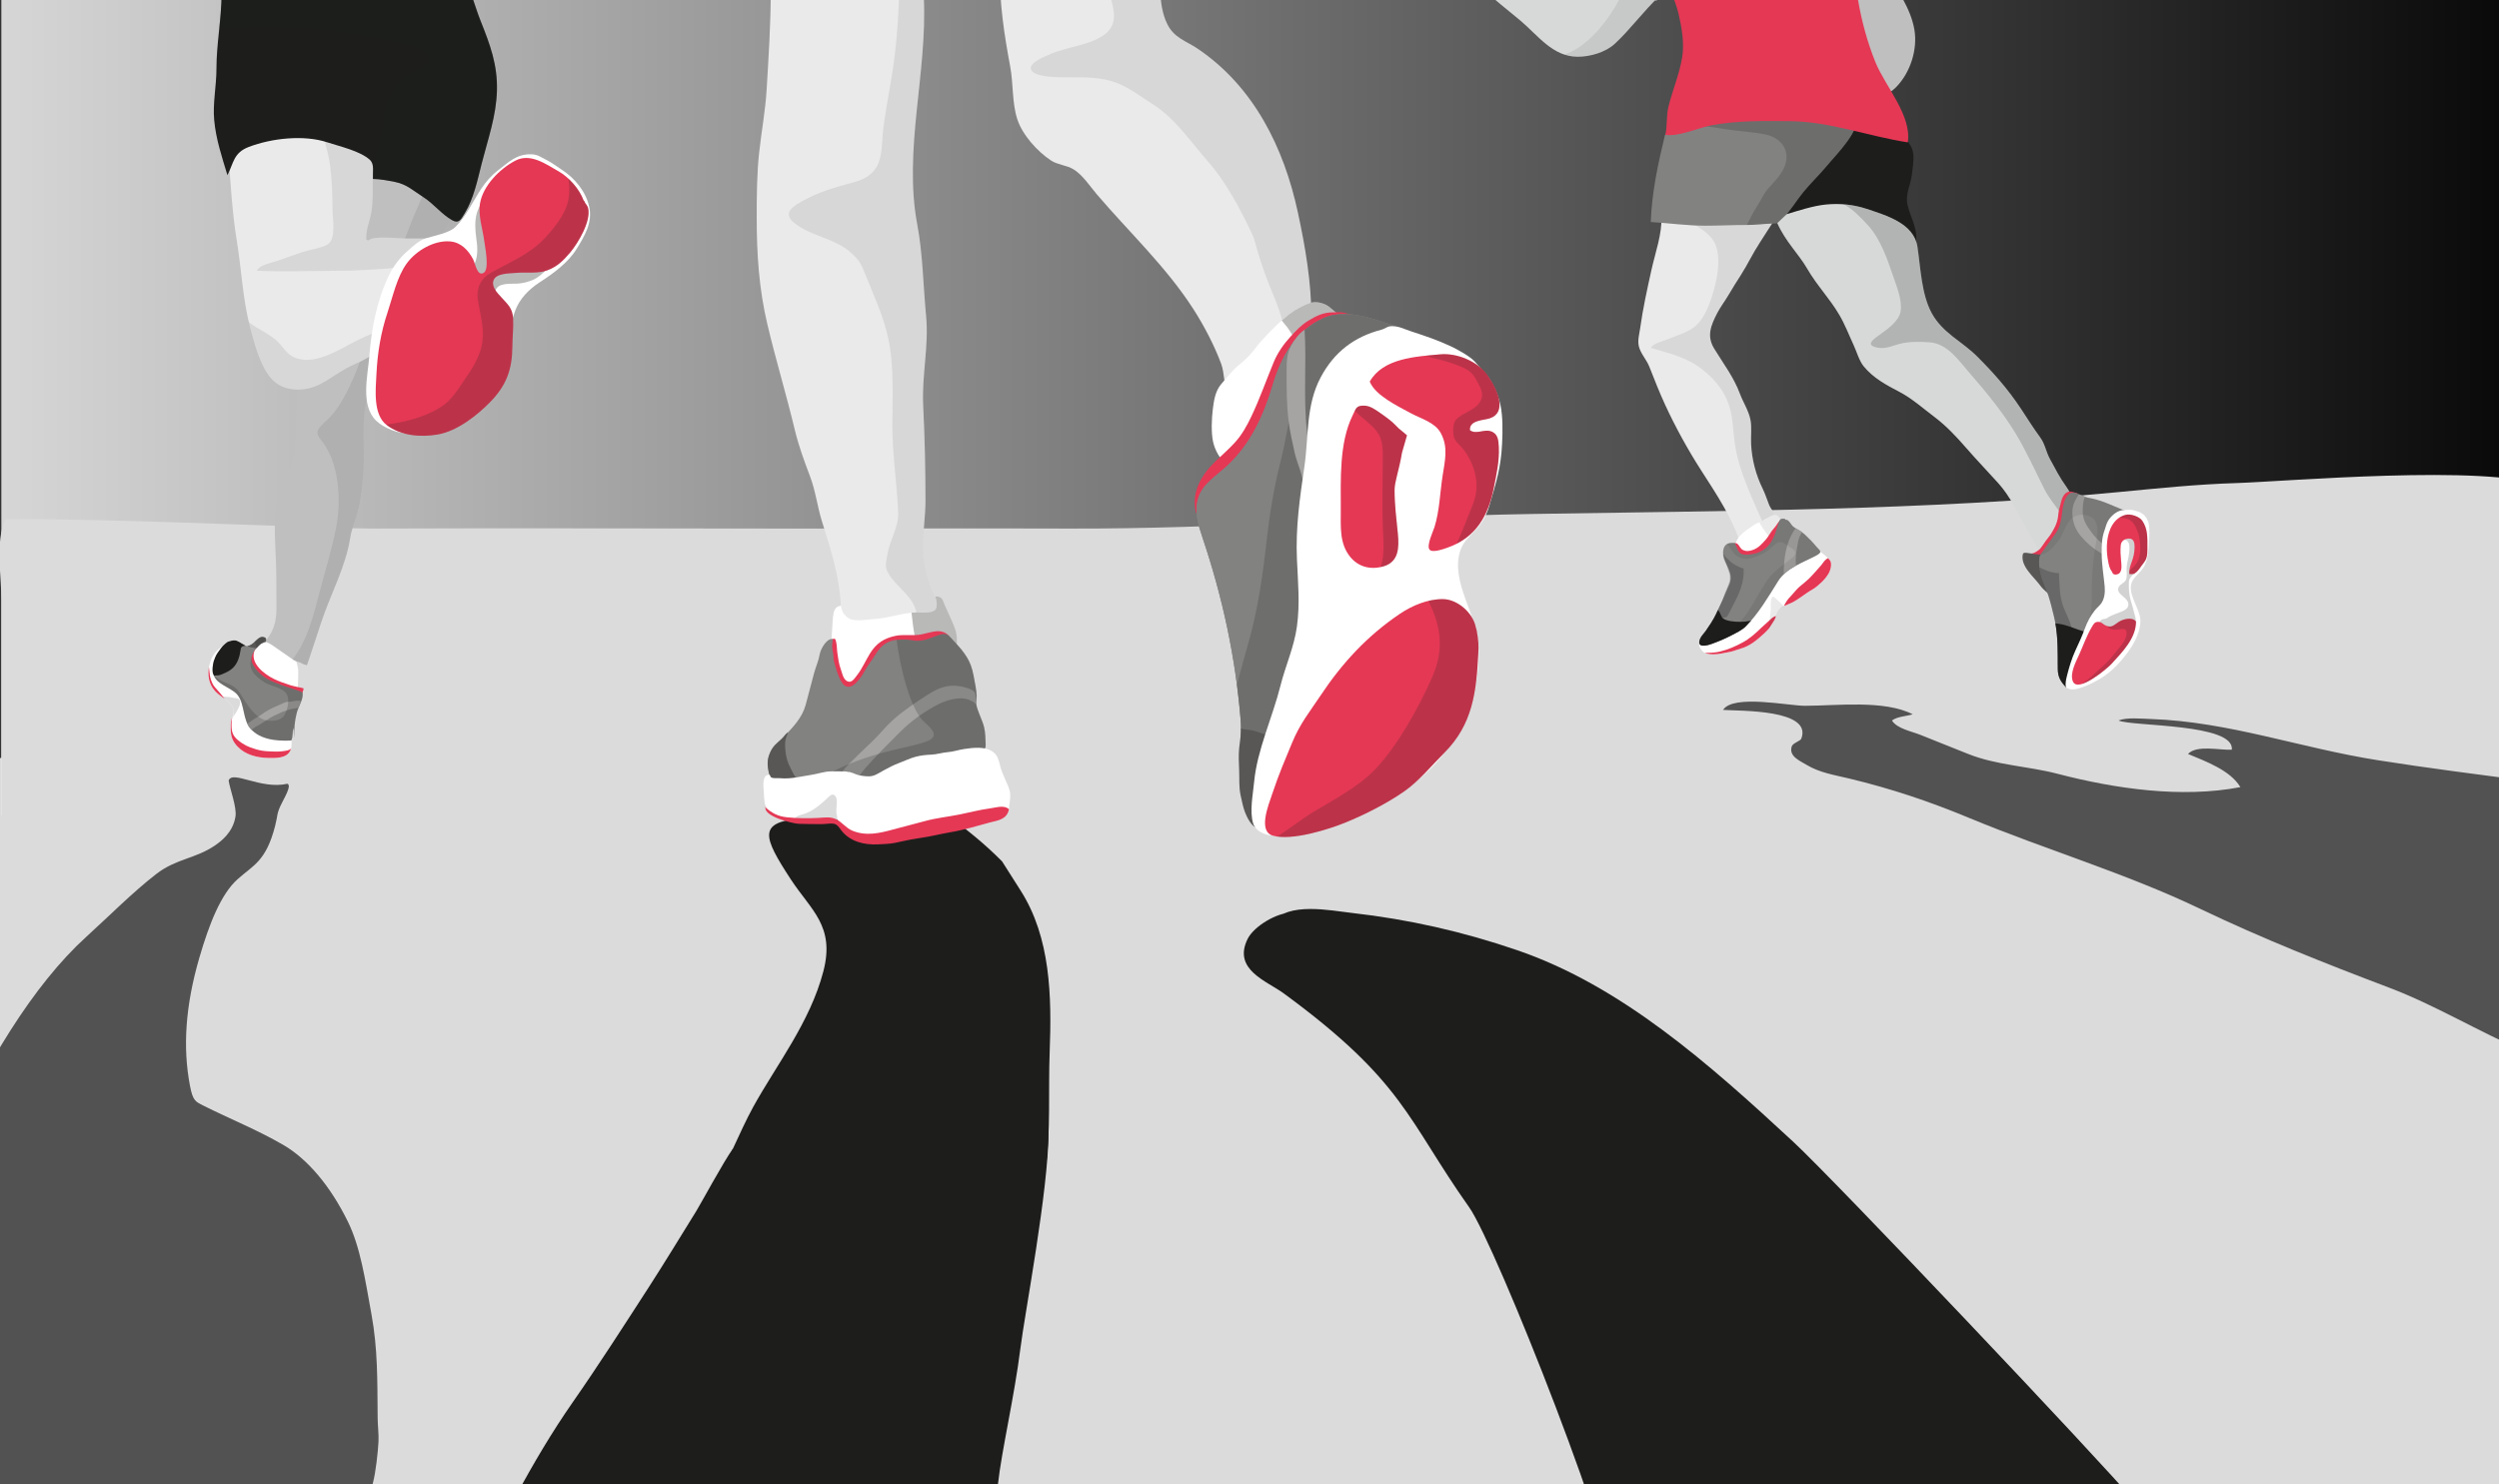 <?xml version="1.0" encoding="utf-8"?>
<!-- Generator: Adobe Illustrator 15.0.0, SVG Export Plug-In . SVG Version: 6.00 Build 0)  -->
<!DOCTYPE svg PUBLIC "-//W3C//DTD SVG 1.1//EN" "http://www.w3.org/Graphics/SVG/1.1/DTD/svg11.dtd">
<svg version="1.1" id="Calque_1" xmlns="http://www.w3.org/2000/svg" xmlns:xlink="http://www.w3.org/1999/xlink" x="0px" y="0px"
	 width="1417.32px" height="841.89px" viewBox="0 0 1417.32 841.89" enable-background="new 0 0 1417.32 841.89"
	 xml:space="preserve">
<rect x="0" y="0" width="1417.32" height="841.89" fill="#333333" stroke="none"/>
<rect x="-143.331" y="430.011" fill="#DBDBDB" width="1793.911" height="510.054"/>
<linearGradient id="SVGID_1_" gradientUnits="userSpaceOnUse" x1="0.763" y1="225.958" x2="1418.017" y2="225.958">
	<stop  offset="0" style="stop-color:#FFFFFF"/>
	<stop  offset="1" style="stop-color:#000000"/>
</linearGradient>
<rect x="0.763" y="-10.696" opacity="0.8" fill="url(#SVGID_1_)" width="1417.254" height="473.307"/>
<path fill="#DBDBDB" d="M1454.073,538.738H0.792c0-22.059,0-131.99,0-154.048c0-14.683,0-29.366,0-44.049
	c0-14.386-3.544-32.809,2.172-46.094c18.869-0.303,37.819,0.301,56.703,0.658c35.676,0.673,136.134,4.716,151.354,4.653
	c79.479-0.331,158.973,0.006,238.453,0.006c52.232,0,104.468-0.175,156.699-0.006c87.477,0.282,174.937-6.789,262.463-8.273
	c111.138-1.885,223.006-1.835,333.489-12.475c22.131-2.131,44.06-4.387,66.354-5.069c26.939-0.825,142.304-10.843,173.776,1.651
	c24.339,9.663,11.819,86.786,11.819,106.368C1454.073,404.996,1454.073,515.803,1454.073,538.738z"/>
<path fill="#1D1E1C" d="M568.333,488.667c-10.547-10.618-19.763-17.781-30.642-25.964c-9.767-7.344-17.146-6.5-28.826-6.5
	c-20.071,0-36.605,6.088-55.854,8.167c-22.724,2.452-20.571,10.002-4.414,34.626c11.477,17.491,25.06,26.373,18.386,52.021
	c-7.531,28.946-26.689,53.145-39.817,76.991c-8.012,14.553-14.301,32.053-23.142,45.48c14.964,41.521,67.363,42.394,94.665,42.518
	c20.104,0.087,46.306,6.19,65.785-4.878c36.78-20.898,29.2-70.621,30.858-114.462c1.194-31.558,0.522-64.773-16.478-91.44"/>
<path fill="#1D1E1C" d="M731.683,517.948c-6.772-0.301-20.395,7.133-24.147,14.831c-8.477,17.38,10.985,23.772,20.566,30.8
	c68.399,50.171,69.872,71.467,105.232,121.458c14.826,20.96,87.046,202.776,85.334,231.298
	c40.082,3.567,114.869-19.346,154.333-25.002c36.035-5.165,72.017-10.682,108.095-15.282c16.93-2.161,44.507-6.604,30.362-23.384
	c-20.898-24.79-171.092-183.346-194.542-205.054c-47.61-44.069-97.245-88.219-156.176-108.465
	c-31.113-10.689-61.855-17.59-93.996-21.232c-12.884-1.46-35.783-6.323-45.511,5.425"/>
<g>
	<path fill="#EAEAEA" d="M567.118-16.714c-0.374,18.096,2.495,36.709,5.82,54.455c1.836,9.793,0.951,20.283,4,29.813
		c2.862,8.955,11.457,18.44,19.196,23.528c3.621,2.381,8.943,2.658,12.715,4.977c5.257,3.235,9.153,9.415,13.203,14.163
		c18.396,21.569,39.233,41,54.721,65.049c6.005,9.327,12.04,20.851,15.835,31.162c2.009,5.458,1.326,12.356,4,17.516
		c9.23-0.89,19.421-11.237,27.513-16.174c4.726-2.884,9.424-5.816,13.327-9.82c5.556-5.703,6.349-9.492,6.331-17.439
		c-0.047-20.459-3.416-40.111-7.668-59.897c-7.94-36.947-25.081-71.545-56.911-93.023c-6.712-4.529-13.319-6.038-17.224-14.025
		c-5.586-11.423-3.871-26.891-3.267-39.872c-10.234,2.394-21.41-2.527-31.75-3.095c-10.691-0.587-22.701-1.189-32.838,2.482
		c-5.641,2.042-24.475,7.383-27.003,10.907"/>
	<path opacity="0.09" fill="#1D1E1C" d="M736.11,120.617c-7.94-36.947-25.081-71.545-56.911-93.023
		c-6.712-4.529-13.319-6.038-17.224-14.025c-5.586-11.423-3.871-26.891-3.267-39.872c-10.234,2.394-21.41-2.527-31.75-3.095
		c-2.92-0.161-5.938-0.32-8.991-0.395c3.611,12.429,12.222,23.356,13.741,36.801c2.079,18.365-24.396,17.886-37.121,24.154
		c-2.125,1.048-10.338,3.997-9.954,7.707c0.475,4.604,12.956,4.86,16.374,4.948c9.951,0.247,19.793-0.652,29.49,2.237
		c8.8,2.62,16.197,8.613,23.622,13.288c12.32,7.761,21.603,21.655,31.175,32.491c9.954,11.266,18.392,27.145,24.781,40.766
		c1.367,2.911,1.852,5.374,2.671,8.218c2.751,9.54,5.844,18.073,9.789,27.38c4.409,10.394,7.771,22.921,8.508,35.121
		c2.27-1.604,4.437-3.347,6.404-5.364c5.556-5.703,6.349-9.492,6.331-17.439C743.731,160.055,740.363,140.403,736.11,120.617z"/>
	<path fill="#FFFFFF" d="M761.726,179.126c-2.865,0.214-6.622-4.584-9.27-5.986c-2.762-1.463-6.437-2.29-9.491-1.226
		c-9.663,3.363-17.559,10.79-24.477,18.169c-2.313,2.467-4.392,4.587-6.381,7.348c-2.107,2.922-5.141,5.898-7.824,8.281
		c-1.614,1.433-3.367,2.64-4.636,4.1c-2.417,2.786-4.983,5.508-7.251,8.352c-3.192,4.005-3.908,8.951-4.535,13.95
		c-0.679,5.407-0.993,13.255,0.138,18.476c0.905,4.181,3.815,10.598,8.05,12.438c2.971,1.293,5.997,0.708,8.767-0.799
		c15.552-8.461,23.648-25.493,33.111-39.586c2.585-3.847,6.248-7.107,8.64-10.977c3.456-5.599,5.935-11.379,10.872-16.012
		c2.3-2.16,4.416-3.677,5.119-6.792c0.696-3.07,0.401-6.427-0.509-9.351c-0.218-0.043-0.448-0.054-0.673-0.032"/>
	<path opacity="0.31" fill="#1D1E1C" d="M762.048,179.51c-0.218-0.043-0.448-0.054-0.673-0.032l0.351-0.353
		c-2.865,0.214-6.622-4.584-9.27-5.986c-2.762-1.463-6.437-2.29-9.491-1.226c-5.958,2.073-11.241,5.693-16.041,9.892
		c1.785,2.052,3.479,4.16,4.864,6.37c1.632,2.607,3.59,5.45,4.95,8.206c2.808,5.688,3.592,12.79,4.562,18.956
		c0.125,0.798,0.264,1.658,0.396,2.546c1.746-2.022,3.512-4.022,4.869-6.218c3.456-5.599,5.935-11.379,10.872-16.012
		c2.3-2.16,4.416-3.677,5.119-6.792C763.252,185.791,762.958,182.434,762.048,179.51z"/>
	<path fill="#E53855" d="M767.884,178.599c-1.968,0.124-3.921-0.886-5.81-1.24c-1.885-0.351-3.921-0.166-5.841-0.167
		c-5.674-0.005-9.483,1.871-14.22,4.751c-4.122,2.508-6.998,5.66-10.213,9.167c-3.845,4.194-7.217,9.058-9.413,14.367
		c-4.29,10.362-7.952,20.892-12.792,31.021c-2.375,4.969-5.177,10.017-8.932,14.212c-3.647,4.077-7.744,7.548-11.651,11.333
		c-7.51,7.272-13.238,17.002-10.917,27.895c0.269,1.26,1.078,3.214,2.516,3.531c2.084,0.457,5.712-4.527,6.837-5.757
		c4.849-5.299,9.329-10.936,14.378-16.049c5.148-5.211,10.46-10.657,14.456-16.814c7.122-10.973,14.143-22.076,22.458-32.189
		c3.333-4.058,6.923-7.892,10.354-11.869c1.874-2.17,4.061-3.7,6.05-5.649c2.689-2.639,5.142-5.691,7.884-8.349
		c1.961-1.902,4.214-3.854,5.574-6.248c1.339-2.353,2.732-6.902,1.623-9.56c-0.421-1.005-1.496-1.916-2.516-2.032"/>
	<path fill="#828281" d="M794.221,192.089c-6.476,2.441,6.836-4.604,1.043-5.943c-9.314-2.15-29.198-12.357-44.317-5.812
		c-16.405,7.102-24.564,22.748-29.103,38.031c-5.156,17.344-12.448,33.368-25.668,45.739c-5.947,5.566-14.062,10.29-16.575,18.416
		c-2.413,7.797-0.072,15.075,2.476,22.65c11.275,33.537,18.671,67.714,21.56,103.193c1.275,15.656-4.434,34.288,7.273,59.266
		c1.284,2.737,0.028-5.093,2.238-3.041c4.666,4.339,5.853-1.112,9.395-5.63c13.967-17.812,27.289-35.735,34.713-57.433
		c11.132-32.529,6.492-65.723,11.5-99.021c1.935-12.879,5.588-26.163,14.685-35.832c5.875-6.244,11.562-13.355,15.517-21.011
		c5.026-9.724,5.769-22.984,2.187-32.917c-1.335-3.699-1.848-8.321-3.732-11.752c-1.677-3.052-6.071-5.065-4.156-8.822
		c-0.449-0.156-0.908-0.183-1.382-0.081"/>
	<path fill="#828281" d="M794.221,192.089c-6.476,2.441,6.836-4.604,1.043-5.943c-9.314-2.15-29.198-12.357-44.317-5.812
		c-16.405,7.102-24.564,22.748-29.103,38.031c-5.156,17.344-12.448,33.368-25.668,45.739c-5.947,5.566-14.062,10.29-16.575,18.416
		c-2.413,7.797-0.072,15.075,2.476,22.65c11.275,33.537,18.671,67.714,21.56,103.193c1.275,15.656-4.434,34.288,7.273,59.266
		c1.284,2.737,0.028-5.093,2.238-3.041c4.666,4.339,5.853-1.112,9.395-5.63c13.967-17.812,27.289-35.735,34.713-57.433
		c11.132-32.529,6.492-65.723,11.5-99.021c1.935-12.879,5.588-26.163,14.685-35.832c5.875-6.244,11.562-13.355,15.517-21.011
		c5.026-9.724,5.769-22.984,2.187-32.917c-1.335-3.699-1.848-8.321-3.732-11.752c-1.677-3.052-6.071-5.065-4.156-8.822
		c-0.449-0.156-0.908-0.183-1.382-0.081"/>
	<g opacity="0.2">
		<path fill="#1D1E1C" d="M793.131,192.467c0.275-0.083,0.627-0.204,1.09-0.377h-1.37c0.134,0.022,0.272,0.034,0.405,0.081
			C793.205,192.272,793.175,192.367,793.131,192.467z"/>
		<path fill="#1D1E1C" d="M801.144,212.745c-1.335-3.699-1.848-8.321-3.732-11.752c-1.631-2.97-5.817-4.96-4.281-8.525
			c-0.908,0.275-0.875,0.084-0.398-0.377h0.119c-0.034-0.007-0.066-0.016-0.097-0.021c1.427-1.372,6.5-5.001,2.51-5.923
			c-9.314-2.15-29.198-12.357-44.317-5.812c-8.599,3.722-14.913,9.801-19.649,16.935c4.388,10.129,4.329,21.03,1.666,32.615
			c-2.49,10.843-4.051,21.584-6.816,32.447c-3.623,14.233-6.1,29.386-7.715,43.973c-2.234,20.172-5.057,39.83-10.638,59.302
			c-2.178,7.596-4.248,15.237-6.26,22.895c0.858,6.578,1.559,13.196,2.102,19.862c1.275,15.656-4.434,34.288,7.273,59.266
			c1.284,2.737,0.028-5.093,2.238-3.041c4.666,4.339,5.853-1.112,9.395-5.63c13.967-17.812,27.289-35.735,34.713-57.433
			c11.132-32.529,6.492-65.723,11.5-99.021c1.935-12.879,5.588-26.163,14.685-35.832c5.875-6.244,11.562-13.355,15.517-21.011
			C803.984,235.938,804.726,222.678,801.144,212.745z"/>
	</g>
	<path fill="#585756" d="M722.839,417.373c-4.84,0.118-8.908-2.402-13.491-3.168c-1.829-0.304-3.838-0.406-5.574-0.844
		c-0.058-0.071-0.054-0.08,0.015-0.024c0.279,1.496-0.156,3.724-0.297,5.287c-0.173,1.939-0.534,3.968-0.716,5.949
		c-0.373,4.057-0.175,8.284,0.007,12.319c0.225,4.925-0.223,9.603,0.867,14.452c0.684,3.053,1.338,6.549,2.468,9.464
		c1.008,2.603,3.754,8.526,7.016,8.799c0.252-7.275,2.694-14.199,4.37-21.241c1.203-5.058,1.854-10.461,3.56-15.381
		c0.441-1.275,1.382-2.312,1.831-3.509c0.427-1.139,0.335-2.38,0.461-3.607c0.191-1.835,1.35-4.923,0.677-6.814
		c-0.327-0.919-0.974-1.045-1.371-1.857"/>
	<path fill="#A5A4A3" d="M739.204,277.487c0.667-6.275-3.451-14.15-4.84-20.287c-1.4-6.189-2.757-12.14-3.538-18.441
		c-1.175-9.49-1.124-18.883-1.124-28.425c0-4.864,0.167-10.044,2.549-14.314c1.712-3.068,4.521-6.939,7.654-8.974
		c1.214,18.876-0.796,38.554,1.322,57.453c0.837,7.474,2.036,16.709,0.799,24.2c-0.397,2.399-1.813,4.724-2.122,7.03"/>
	<path fill="#EAEAEA" d="M437.143-5.454c0,19.185-1.242,37.534-2.345,56.322c-0.698,11.896-2.929,23.71-4.223,35.508
		c-1.349,12.271-1.408,24.792-1.408,37.206c0,20.943,1.338,40.585,6.101,60.623c4.753,20.005,10.706,39.639,15.47,59.521
		c2.137,8.928,5.335,17.755,8.575,26.241c3.31,8.662,4.178,17.343,7.016,26.313c4.878,15.423,9.776,30.979,10.555,47.132
		c0.396,8.269,1.222,14.623,7.546,20.056c3.865,3.324,7.054,6.33,12.647,5.434c4.252-0.685,10.971-4.19,14.318-6.827
		c6.313-4.975,10.567-11.945,17.714-14.206c2.537-0.802,2.246,1.66,3.741-1.434c1.002-2.07-0.065-2.926-0.795-4.794
		c-1.038-2.658-3.027-5.009-4.013-7.824c-2.898-8.275-4.561-14.692-4.561-23.955c0-8.785,1.406-16.989,1.406-25.809
		c0-18.125-0.409-36.008-1.302-53.96c-0.849-17.06,3.277-33.915,1.666-50.676c-1.683-17.524-1.839-35.182-5.03-52.107
		c-7.928-42.039,5.744-85.821,3.727-128.41c-0.293-6.221-0.208-12.582-0.538-18.831c-15.425-4.932-36.892,3.178-52.117,6.159
		c-7.612,1.491-14.855,3.058-22.429,4.562c-3.297,0.654-11.447,1.592-12.714,4.704c0.199,0.872,0.543,0.091,0.994,0.458"/>
	<path opacity="0.09" fill="#1D1E1C" d="M505.219,46.467c-1.564,8.891-3.09,17.603-4.273,26.577
		c-0.989,7.517-0.068,17.237-5.014,23.43c-4.016,5.028-9.208,6.261-15.138,7.872c-8.566,2.327-16.558,4.779-24.443,9.042
		c-5.94,3.209-13.124,7.095-6.034,12.947c9.283,7.663,22.476,8.545,31.729,16.535c4.922,4.25,6.16,6.313,8.501,12.195
		c4.956,12.452,10.473,23.972,13.263,37.066c3.37,15.83,2.312,33.179,2.312,49.304c0,16.55,2.588,32.947,3.292,49.42
		c0.349,8.103-4.88,15.665-6.123,23.75c-0.529,3.434-1.59,6.333-0.029,9.575c2.502,5.199,8.331,9.868,11.949,14.363
		c3.692,4.588,4.051,6.912,5.352,12.113c0.155,0.619,0.341,1.372,0.556,2.197c2.393-2.174,4.925-4.012,7.99-4.982
		c2.537-0.802,2.246,1.66,3.741-1.434c1.002-2.07-0.065-2.926-0.795-4.794c-1.038-2.658-3.027-5.009-4.013-7.824
		c-2.898-8.275-4.561-14.692-4.561-23.955c0-8.785,1.406-16.989,1.406-25.809c0-18.125-0.409-36.008-1.302-53.96
		c-0.849-17.06,3.277-33.915,1.666-50.676c-1.683-17.524-1.839-35.182-5.03-52.107c-7.928-42.039,5.744-85.821,3.727-128.41
		c-0.293-6.221-0.208-12.582-0.538-18.831c-4.029-1.288-8.471-1.673-13.106-1.506C510.125,1.404,509.198,23.83,505.219,46.467z"/>
	<path fill="#FFFFFF" d="M476.883,343.413c-1.106,0.785-1.51,0.323-2.626,1.333c-0.724,0.655-1.312,2.148-1.496,3.079
		c-0.616,3.136-0.561,6.694-0.836,9.941c-0.29,3.428-0.528,6.866-0.528,10.356c0,4.584,0.179,9.01,0.347,13.575
		c0.183,4.917,1.565,10.229,6.059,12.876c7.948,4.693,16.428-0.333,23.784-3.51c1.694-0.73,3.343-1.75,5.131-2.226
		c1.902-0.509,3.819-0.387,5.668-1.155c3.594-1.495,6.753-2.222,10.572-3.077c1.988-0.445,3.984-0.465,5.928-0.869
		c2.492-0.518,4.787-2.931,6.839-4.297c2.552-1.695,6.01-3.784,6.542-7.025c0.57-3.466,0.585-7.492,0.392-11.035
		c-0.243-4.399-2.907-9.132-4.615-13.197c-0.941-2.244-2.097-4.426-2.907-6.644c-0.978-2.675-1.952-3.172-4.768-3.169
		c0.9,1.589,1.513,6.405-0.066,7.701c-2.042,1.677-6.015,1.536-8.584,1.406c-8.747-0.437-17.331,3.317-26.077,3.726
		c-3.953,0.186-10.574,1.672-14.167-0.387C478.483,349.1,477.365,346.495,476.883,343.413c-0.322,0.036-0.037,0.312-0.207,0.585"/>
	<path opacity="0.31" fill="#1D1E1C" d="M542.66,361.38c-0.243-4.399-2.907-9.132-4.615-13.197
		c-0.941-2.244-2.097-4.426-2.907-6.644c-0.978-2.675-1.952-3.172-4.768-3.169c0.9,1.589,1.513,6.405-0.066,7.701
		c-2.042,1.677-6.015,1.536-8.584,1.406c-1.584-0.079-3.163-0.017-4.739,0.135c0.827,8.391,2.5,20.313,5.62,26.123
		c3.437,6.4-24.662,15.994-43.37,21.574c7.528,3.359,15.437-1.259,22.356-4.245c1.694-0.73,3.343-1.75,5.131-2.226
		c1.902-0.509,3.819-0.387,5.668-1.155c3.594-1.495,6.753-2.222,10.572-3.077c1.988-0.445,3.984-0.465,5.928-0.869
		c2.492-0.518,4.787-2.931,6.839-4.297c2.552-1.695,6.01-3.784,6.542-7.025C542.838,368.949,542.853,364.923,542.66,361.38z"/>
	<path fill="#E53855" d="M470.812,363.823c0.275-0.357,1.014-1.247,1.758-1.409c1.312-0.285,1.372,0.668,1.642,1.76
		c0.507,2.058,0.407,4.271,0.708,6.361c0.457,3.153,0.847,6.171,1.959,9.211c0.818,2.232,1.291,5.557,3.667,6.744
		c2.539,1.27,4.186-1.761,5.719-3.694c2.647-3.34,5.015-8.701,7.301-12.318c3.455-5.457,7.665-8.376,14.341-9.765
		c4.062-0.844,8.578-0.11,12.691-0.534c3.898-0.4,7.778-2.105,11.678-2.105c2.045,0,4.32,0.892,5.721,2.501
		c1.05,1.203-0.503,2.35-1.756,2.78c-2.954,1.013-6.051,1.656-9.125,2.194c-9.89,1.729-20.508,7.135-26.869,15.044
		c-3.213,3.995-6.313,8.122-10.2,11.503c-3.603,3.134-7.996,6.265-12.936,6.33c-7.928,0.104-7.513-8.617-7.942-14.323
		c-0.256-3.419-0.119-6.897-0.119-10.334c0-2.411-0.566-5.648,0.146-7.989c0.293-0.97,0.846-1.38,1.632-1.981
		c0.08,0.097,0.034,0.184-0.137,0.255"/>
	<path fill="#828281" d="M525.376,362.781c1.672-0.474,3.184-1.16,4.795-1.716c3.201-1.101,6.053-2.58,8.609,0.217
		c4.545,4.973,9.315,9.543,11.759,15.963c1.372,3.607,1.973,7.917,2.679,11.66c0.36,1.914,0.604,3.865,0.704,5.804
		c0.084,1.668-0.509,3.444-0.186,5.063c0.859,4.275,3.313,8.428,4.373,12.672c0.794,3.171,0.772,6.632,0.915,9.854
		c0.156,3.589-1.436,2.287-4.223,2.287c-1.471,0-2.862,0.105-4.231,0.344c-3.43,0.596-7.076,1.893-10.685,2.12
		c-6.671,0.421-13.594,1.692-19.923,3.338c-5.788,1.507-11.551,3.112-16.889,6.031c-5.029,2.75-12.157,7.616-17.959,4.526
		c-3.286-1.748-5.904-2.459-9.688-2.459c-3.329,0-6.51,0.223-9.708,0.833c-3.639,0.694-7.043,2.135-10.684,2.87
		c-2.955,0.597-6.111,0.552-9.149,0.705c-1.793,0.09-7.274,0.599-8.495-0.664c-0.574-0.593-0.916-2.881-1.184-3.744
		c-0.407-1.306-0.456-2.82-0.527-4.223c-0.169-3.316,0.215-5.768,1.719-8.641c1.64-3.13,4.822-5.187,7.254-7.741
		c5.139-5.398,10.283-10.672,12.278-17.968c1.625-5.949,3.162-12.004,4.795-18.089c0.954-3.561,2.578-6.978,3.157-10.552
		c0.461-2.839,3.833-9.216,7.367-8.773c0.091,1.43-0.311,2.625-0.324,4.109c-0.014,1.494,0.756,4.124,0.753,5.708
		c-0.002,2.842,0.806,4.561,1.573,7.225c0.756,2.632,1.861,5.706,3.432,7.958c2.076,2.976,4.711,2.654,7.224,0.449
		c2.617-2.297,4.424-5.237,6.066-8.222c1.502-2.733,3.435-5.003,5.014-7.574c1.965-3.202,3.892-5.856,7.213-7.605
		c2.989-1.575,5.997-1.72,9.37-1.72c1.543,0,2.97,0.072,4.395,0.356C520.018,363.794,522.309,363.654,525.376,362.781z"/>
	<path fill="#A5A4A3" d="M553.745,394.673c-0.728,0.026-0.446-0.857-0.832-1.588c-0.546-1.034-1.326-1.5-2.379-1.979
		c-2.129-0.971-4.467-1.533-6.745-1.882c-6.477-0.995-11.904,1.249-17.314,4.699c-6.994,4.462-14.242,9.263-20.427,14.87
		c-3.95,3.582-7.218,7.879-11.078,11.549c-4.567,4.346-9.133,8.691-13.571,13.156c-2.821,2.836-5.042,5.92-6.649,9.531
		c2.019,0.507,5.248,2.894,7.245,2.674c1.33-0.145,2.687-2.197,3.521-3.208c1.678-2.03,3.116-4.273,4.837-6.251
		c6.334-7.29,13.309-14.168,20.111-20.978c6.274-6.284,14.323-12.07,22.302-16.021c4.637-2.293,12.217-4.318,17.109-2.106
		c1.328,0.6,2.835,1.15,3.488,2.448c-0.339-1.265,0.954-4.299-0.321-4.736"/>
	<path fill="#585756" d="M453.686,443.004c-0.767,0.225-2.167-1.629-2.607-2.258c-1.083-1.551-1.77-3.229-2.667-4.899
		c-1.769-3.29-2.639-6.373-2.965-10.087c-0.19-2.175-0.333-4.217,0.147-6.339c0.308-1.365,1.066-2.693,1.268-3.965
		c-1.298,0.772-2.412,2.688-3.626,3.825c-1.191,1.113-2.655,2.284-3.787,3.53c-1.333,1.467-2.205,2.994-2.939,4.799
		c-0.612,1.508-1.182,2.872-1.142,5.688c0.039,2.564,0.638,6.879,2.508,8.797c0.932,0.955,2.865,1.351,4.139,1.497
		c2.156,0.247,4.783,1.221,6.918,0.799c0.917-0.178,1.794-0.662,2.665-0.908c0.502-0.143,1.691-0.566,1.617-0.595"/>
	<path opacity="0.2" fill="#1D1E1C" d="M559.023,422.299c-0.143-3.222-0.121-6.683-0.915-9.854
		c-1.06-4.244-3.514-8.396-4.373-12.672c-0.323-1.619,0.27-3.395,0.186-5.063c-0.1-1.939-0.344-3.89-0.704-5.804
		c-0.706-3.743-1.307-8.053-2.679-11.66c-2.444-6.42-7.214-10.99-11.759-15.963c-2.556-2.797-5.408-1.318-8.609-0.217
		c-1.611,0.556-3.123,1.243-4.795,1.716c-3.067,0.873-5.358,1.013-8.411,0.401c-1.425-0.284-2.852-0.356-4.395-0.356
		c-1.41,0-2.754,0.031-4.062,0.177c2.089,16.222,7.961,40.031,15.91,46.804c19.528,16.63-19.473,8.093-59.475,31.906
		c0.073,0.707-24.716,3.363-24.516,4.007c0.269,0.863-3.613-4.082-3.039-3.489c1.22,1.263,6.701,0.754,8.495,0.664
		c3.039-0.153,6.194-0.108,9.149-0.705c3.641-0.735,7.045-2.176,10.684-2.87c3.198-0.61,6.379-0.833,9.708-0.833
		c3.784,0,6.402,0.711,9.688,2.459c5.802,3.09,12.93-1.776,17.959-4.526c5.338-2.919,11.102-4.524,16.889-6.031
		c6.329-1.646,13.251-2.917,19.923-3.338c3.609-0.228,7.255-1.524,10.685-2.12c1.37-0.238,2.76-0.344,4.231-0.344
		C557.587,424.586,559.18,425.888,559.023,422.299z"/>
	<path fill="#FFFFFF" d="M572.22,459.074c0.041-2.932,0.977-5.671,0.703-8.798c-0.25-2.862-1.706-5.478-2.82-8.093
		c-1.091-2.561-2.31-5.266-2.952-7.963c-0.705-2.965-1.429-5.826-3.95-7.654c-4.547-3.299-11.379-2.385-16.487-1.628
		c-2.987,0.442-6.036,1.52-9.149,1.76c-3.153,0.241-6.068,1.258-9.159,1.407c-3.335,0.16-6.021,0.394-9.149,1.228
		c-3.294,0.878-6.159,2.353-9.322,3.523c-3.18,1.175-5.888,2.622-8.798,4.218c-2.635,1.445-5.226,3.359-8.273,3.35
		c-2.117-0.01-4.156-0.248-6.159-0.75c-1.744-0.434-4.358-1.996-5.944-1.735c-0.475-0.444-3.321-0.281-4.312-0.33
		c-1.673-0.083-3.371,0.002-5.049,0c-3.819-0.006-7.406,1.384-11.089,1.938c-6.027,0.908-11.655,2.516-17.946,1.933
		c-1.378-0.128-3.471,0.204-4.761-0.35c-1.366-0.587-0.151-1.763-1.962-1.53c-3.661,0.471-2.561,7.528-2.429,9.975
		c0.146,2.705,0.116,7.832,2.278,9.857c2.052,1.92,5.513,3.715,8.103,4.396c3.498,0.914,7.27,0.342,10.896,0.874
		c4.395,0.646,8.453-0.562,12.697-1.184c3.959-0.579,7.135-0.813,8.651,3.3c1.065,2.882,2.737,4.876,5.55,6.204
		c2.734,1.298,5.702,1.043,8.797,1.182c3.827,0.175,7.219-0.021,10.954-1.1c4.057-1.172,8.233-2.243,12.219-3.294
		c4.049-1.062,8.527-1.538,12.391-3.029c3.1-1.193,6.469-1.434,9.699-1.898c3.615-0.52,7.289-1.471,10.905-2.073
		c7.215-1.198,14.698-1.63,21.81-2.685c1.268-0.189,2.816-0.041,3.704-0.874"/>
	<path fill="#DBDBDB" d="M474.741,462.944c-0.972-2.632,0.141-6.319-0.176-9.148c-0.146-1.275-0.744-2.895-2.288-2.99
		c-1.286-0.079-2.931,1.898-3.881,2.769c-3.78,3.465-7.917,6.848-12.834,8.32c-1.537,0.461-6.509,1.495-3.558,3.734
		c2.09,1.584,7.032,0.356,9.367,0.124c2.729-0.273,5.851-0.438,8.619-0.167c0.885,0.083,2.567,1.139,3.306,0.843
		C474.383,465.999,475.091,465.702,474.741,462.944"/>
	<path fill="#E53855" d="M434.329,457.432c-2.38,5.481,15.04,9.745,18.493,9.906c4.35,0.201,8.996,0.181,13.466,0.181
		c1.971,0,4.668-0.537,6.517-0.231c2.055,0.338,3.102,2.159,4.274,3.694c5.02,6.573,13.155,8.404,20.829,8.034
		c7.271-0.353,7.775-0.377,12.785-1.526c3.236-0.743,7.999-1.672,11.261-2.109c5.631-0.758,11.651-2.343,16.658-3.17
		c8.176-1.351,15.152-3.583,23.226-5.729c3.806-1.011,9.291-1.483,10.381-7.406c-2.699-2.571-7.395-0.895-10.728-0.467
		c-5.774,0.741-11.511,2.3-17.298,3.461c-6.691,1.338-13.39,1.987-19.892,3.809c-5.856,1.64-11.851,3.054-17.771,4.693
		c-7.799,2.161-15.443,3.878-23.169,0.658c-3.627-1.514-5.78-4.862-9.164-6.472c-3.325-1.579-6.65-0.929-10.073-0.756
		c-5.753,0.287-12.233,0.261-17.831-0.353c-5.144-0.564-8.462-2.349-12.266-5.705c-0.301,0.045-0.229,0.263-0.404,0.428"/>
	<path fill="#FFFFFF" d="M783.399,187.074c-15.354,3.989-26.713,12.617-34.341,26.952c-8.529,16.034-6.729,33.329-9.28,50.815
		c-2.524,17.323-5.031,34.209-4.212,52.507c0.582,13.031,1.773,24.979,0.002,38.014c-1.603,11.791-6.527,22.339-9.371,33.732
		c-4.519,18.08-13.24,36.357-14.925,54.601c-0.654,7.082-2.618,16.403-0.574,23.341c0.808,2.744,3.088,4.677,6.333,5.997
		c3.182,1.293,8.079,1.308,10.91,1.165c3.872-0.198,10.638-0.196,13.608-1.518c9.953-1.292,8.031-3.42,14.152-5.602
		c11.849-4.223,12.555-3.043,20.683-7.038c16.395-8.052,34.363-20.289,44.579-35.512c12.003-17.888,18.757-36.688,17.597-58.596
		c-0.904-17.047-15.89-36.03-10.452-53.255c3.068-9.716,12.211-10.968,16.611-25.924c3.931-13.369,6.558-21.345,7.214-35.369
		c0.344-7.39,0.38-15.113-0.88-21.291c-0.741-3.638-2.287-8.621-5.806-14.429c-2.178-3.594-3.829-4.639-8.61-10.303
		c-2.609-3.091-10.302-7.265-13.737-8.875c-7.766-3.64-14.426-5.82-22.59-8.509c-3.712-1.22-6.845-2.928-10.783-2.929
		C786.655,185.049,786.346,186.179,783.399,187.074"/>
	<path fill="#E53855" d="M837.499,357.627c1.112,6.07,1.143,8.722,0.944,12.765c-1.098,22.46-3.294,40.563-19.209,56.6
		c-7.186,7.239-14.486,16.135-22.848,21.979c-9.617,6.72-22.46,13.276-33.424,17.709c-9.835,3.98-30.319,10.409-41.006,7.41
		c-8.566-2.403-2.622-17.11-0.569-23.229c4.327-12.902,7.354-19.547,11.365-29.323c4.575-11.145,10.082-17.741,16.06-26.748
		c12.363-18.63,26.523-33.965,44.998-46.475c7.079-4.792,16.107-8.604,24.81-8.423c8.074,0.169,16.86,7.839,18.388,16.008"/>
	<path fill="#E53855" d="M776.858,216.488c7.505-13.303,26.126-14.225,39.987-15.473c9.646-0.868,21.29,3.999,26.92,11.983
		c6.267,8.89,10.696,21.103,1.256,24.3c-3.512,1.19-11.884,1.006-11.308,6.793c3.608,2.486,7.717-0.679,11.65,0.526
		c4.236,1.297,4.506,5.052,4.693,8.951c0.383,8.052-1.315,15.484-2.792,23.005c-3.12,15.886-10.106,28.427-26.325,34.124
		c-2.262,0.793-8.631,3.111-10.205,1.053c-1.781-2.336,2.17-10.538,2.838-12.7c2.893-9.382,3.087-19.159,4.563-28.848
		c1.34-8.792,3.411-16.548-1.044-24.622c-3.319-6.018-11.169-8.046-16.879-11.131C792.361,230.203,780.037,224.319,776.858,216.488"
		/>
	<path fill="#E53855" d="M797.973,246.988c-2.13-2.04-4.101-3.123-6.465-5.732c-2.095-2.314-6.039-5.097-8.548-6.845
		c-2.951-2.054-5.842-4.235-9.387-4.291c-4.537-0.07-4.556,1.739-6.453,5.607c-7.643,15.585-6.685,36.182-6.685,53.607
		c0,9.734-0.782,18.984,5.277,26.498c4.66,5.778,11.594,7.661,19.111,5.409c8.425-2.525,8.761-10.463,7.987-18.415
		c-0.795-8.15-1.876-16.247-1.876-24.87c0-4.758,2.51-10.926,4.222-21.205"/>
	<path opacity="0.2" fill="#1D1E1C" d="M845.364,244.617c-3.934-1.206-8.042,1.959-11.65-0.526
		c-0.576-5.787,7.796-5.603,11.308-6.793c9.44-3.197,5.011-15.41-1.256-24.3c-5.63-7.984-17.274-12.851-26.92-11.983
		c-2.565,0.231-5.299,0.452-8.091,0.741c1.447,0.543,2.836,1.032,4.095,1.337c5.43,1.306,10.689,2.815,15.855,4.967
		c5.434,2.264,6.852,4.159,9.397,8.977c1.547,2.928,3.373,6.14,2.027,9.488c-2.55,6.335-10.51,7.236-14.385,11.619
		c-1.754,1.983-1.763,6.196-1.384,8.657c0.592,3.866,3.048,4.903,5.338,7.821c6.886,8.773,10,20.558,5.834,30.939
		c-3.023,7.534-5.89,15.364-9.327,22.771c-0.021,0.044-0.043,0.089-0.063,0.133c12.552-6.392,18.36-17.826,21.122-31.892
		c1.477-7.521,3.176-14.953,2.792-23.005C849.87,249.669,849.6,245.914,845.364,244.617z"/>
	<path opacity="0.2" fill="#1D1E1C" d="M797.973,246.988c-2.13-2.04-4.101-3.123-6.465-5.732c-2.095-2.314-6.039-5.097-8.548-6.845
		c-2.951-2.054-5.842-4.235-9.387-4.291c-3.305-0.05-4.212,0.897-5.194,2.909c2.779,2.766,6.073,5.372,8.513,7.533
		c6.438,5.706,7.357,9.761,7.357,18.095c0,13.519-0.469,26.955,0.018,40.461c0.255,7.083,1.256,15.908-1.252,22.43
		c-0.019,0.054-0.047,0.108-0.068,0.162c0.621-0.13,1.246-0.28,1.877-0.469c8.425-2.525,8.761-10.463,7.987-18.415
		c-0.795-8.15-1.876-16.247-1.876-24.87c0-4.758,2.51-10.926,4.222-21.205L797.973,246.988z"/>
	<path opacity="0.2" fill="#1D1E1C" d="M837.499,357.627l-0.493-1.727c-1.528-8.169-10.314-15.839-18.388-16.008
		c-2.818-0.059-5.669,0.305-8.479,0.982c7.106,14.39,9.045,27.708,2.078,43.422c-7.767,17.524-19.783,39.148-32.649,52.529
		c-9.018,9.376-23.338,16.994-34.42,23.639c-6.447,3.862-13.423,9.456-20.804,14.11c11.121,1.615,29.47-4.194,38.617-7.896
		c10.964-4.433,23.808-10.989,33.424-17.709c8.362-5.844,15.662-14.739,22.848-21.979c15.915-16.037,18.112-34.14,19.209-56.6
		C838.642,366.349,838.611,363.697,837.499,357.627z"/>
</g>
<path opacity="0.72" fill="#1D1E1C" d="M129.669,442.824c2.035-6.126,18.349,5.288,33.315,1.801
	c2.68,1.069-1.926,8.226-3.805,12.292c-2.393,5.178-1.526,5.335-3.169,11.72c-5.177,20.104-12.397,22.171-21.308,30.185
	c-9.408,8.46-15.985,25.091-21.625,44.441c-7.884,27.058-9.552,50.794-5.305,72.854c1.611,8.375,3.13,8.879,7.576,11.109
	c14.984,7.52,30.402,13.67,45.138,22.193c13.98,8.086,26.836,23.358,36.792,43.589c7.115,14.462,9.776,32.64,13.45,52.911
	c3.505,19.346,3.277,36.345,3.459,58.715c0.033,4.086,0.685,9.073,0.481,13.18c-0.289,5.799-1.601,17.576-3.064,23.034
	c-3.229,12.055-0.919,8.356-7.837,12.73c-16.14,10.207-31.42,18.968-47.143,21.489c-26.142,4.195-50.763-4.502-75.467-9.071
	c-27.364-5.061-54.994-8.954-82.144-15.147c-5.429-1.238-12.211-7.729-18.693,1.116c-8.847,12.077-6.464,18-15.022,12.523
	c-15.952-10.207-32.11-23.191-46.841-37.838c-5.124-5.099-7.021-11.941-5.818-27.233c0.942-11.961,5.037-24.903,8.955-35.009
	c9.491-24.466,20.074-48.335,29.959-72.243c4.712-11.399,10.599-22.297,15.743-33.99c23.87-54.249,51.832-99.614,81.522-126.6
	c13.336-12.123,26.486-25.438,39.817-35.75c11.312-8.755,22.285-8.628,33.336-16.224c3.257-2.242,10.161-7.271,11.583-16.388
	C134.376,457.941,130.393,447.689,129.669,442.824"/>
<path opacity="0.72" fill="#1D1E1C" d="M1537.141,454.645c-34.335-0.105-69.343-7.02-103.271-11.52
	c-28.8-3.822-57.028-7.391-85.288-11.85c-44.029-6.945-84.266-21.809-128.544-23.366c-5.491-0.193-13.945-1.04-18.502,0.834
	c7.543,3.475,65.996,1.568,64.247,16.565c-6.944,0.389-19.904-2.9-24.84,2.422c10.049,4.215,23.986,9.227,29.701,18.814
	c-33.318,6.408-71.158,0.912-103.67-7.566c-16.875-4.404-34.766-4.789-51.095-11.41c-8.799-3.57-17.918-7.096-26.683-10.665
	c-4.938-2.011-13.271-3.483-16.165-8.16c3.144-2.32,7.741-2.298,11.757-3.522c-16.048-8.287-43.111-4.839-61.124-4.823
	c-9.341,0.009-40.666-6.635-46.422,2.338c10.034,0.657,50.69-0.36,44.395,16.271c-0.552,1.457-4.885,2.47-5.482,4.532
	c-1.589,5.486,4.263,7.867,8.548,10.426c7.467,4.463,15.842,5.711,24.216,7.729c23.766,5.721,45.35,12.965,67.982,22.361
	c43.391,18.018,88.619,31.268,131.002,51.557c35.185,16.844,70.622,30.879,107.086,44.693c26.261,9.949,50.616,24.877,76.61,36.043
	c21.996,9.447,43.431,19.131,66.357,26.064c16.645,5.037,34.234,13.754,52.071,12.514c4.174-0.289,5.826,0.684,8.814-1.715
	c6.86-5.5,6.064-32.633,6.689-40.039c2.269-26.928,7.265-54.631,6.738-81.703c-0.215-11.127-1.787-55.846-14.27-60.158
	c-5.928-2.049-19.324,3.24-25.867,4.168"/>
<path fill="#D7D9D8" d="M941.254-2.293c-9.348,8.774-16.439,18.809-25.375,27.091c-5.302,4.914-14.055,7.421-21.187,7.395
	c-14.07-0.054-22.359-12.031-32.179-20.321C855.05,5.569,847.191-0.382,840.662-6.74c22.103-1.898,46.098-1.44,68.241,0.745
	c8.811,0.87,24.06,0.44,30.487,6.499"/>
<g opacity="0.09">
	<path fill="#1D1E1C" d="M896.066,26.46c-2.799,1.967-5.782,3.378-8.917,4.48c2.335,0.785,4.831,1.241,7.543,1.252
		c7.132,0.027,15.884-2.48,21.187-7.395c8.155-7.558,14.779-16.574,22.978-24.76c-4.122-3.426-11.259-4.601-18.141-5.193
		C915.376,6.99,906.208,19.331,896.066,26.46z"/>
	<path fill="#1D1E1C" d="M941.254-2.293c-0.817,0.767-1.612,1.546-2.397,2.331c0.183,0.151,0.363,0.304,0.533,0.465L941.254-2.293z"
		/>
</g>
<path fill="#FFFFFF" d="M126.814,366.268c-1.858,0.644-4.662,3.652-5.752,5.307c-1.379,2.096-2.38,5.32-2.689,7.802
	c-0.69,5.53,0.845,10.449,5.048,14.078c3.379,2.915,9.609,5.678,9.022,11.034c-0.165,1.516-0.939,2.805-1.3,4.269
	c-0.375,1.535-0.269,3.071-0.269,4.665c0,4.213,0.916,6.998,3.865,10.117c4.398,4.652,11.083,6.334,17.352,6.441
	c4.323,0.076,10.531,0.344,12.625-4.293c0.54-1.193,0.651-2.512,0.669-3.826c0.061-4.341-2.436-6.882-5.797-9.682
	c-5.333-4.443-10.374-8.195-13.859-14.448c-2.854-5.119-5.197-10.771-8.643-15.538c-1.812-2.508-3.865-4.531-4.157-7.75
	c-0.318-3.482,0.194-4.68-2.303-7.446c-0.537-0.597-1.057-1.059-1.343-1.799C128.439,365.118,127.424,365.792,126.814,366.268"/>
<path fill="#C0BFBF" d="M256.74,120.938c-1.334,4.734-4.863,9.423-7.112,13.81c-3.261,6.357-6.542,12.703-9.738,19.111
	c-4.976,9.975-10.848,19.799-14.998,30.136c-3.509,8.742-6.678,17.833-10.004,26.736c-2.071,5.547-5.402,10.332-6.878,16.083
	c-3.246,12.648-1.067,26.355-1.85,39.338c-0.501,8.327-1.319,16.998-3.53,25.023c-1.268,4.6-3.25,9.029-3.974,13.743
	c-2.512,16.351-11.04,31.892-16.264,47.461c-2.587,7.706-5.017,15.405-7.639,23.025c-1.874,5.448-4.098,11.085-5.502,16.582
	c-6.955,0.466-14.481-5.999-20.207-9.651c-4.797-3.059-10.352-7.135-4.755-12.233c8.381-7.636,12.505-13.393,12.508-24.925
	c0.002-11.521,0.011-22.986-0.632-34.433c-0.337-5.99-0.345-12.011-0.305-18.03c0.047-6.964,3.082-14.471,6.175-20.635
	c3.877-7.724,5.608-17.037,5.691-25.557c0.145-14.646,0.672-28.486,2.876-43.04c0.88-5.812,2.732-11.246,3.98-16.918
	c1.866-8.492,0.169-18.643,0.427-27.258c0.443-14.897,2.593-30.928,11.742-43.309c4.235-5.73,11.01-8.524,16.609-12.625
	c4.581-3.354,6.597-5.622,12.729-6.116c5.33-0.429,11.308-0.48,16.567,0.351c3.397,0.536,9.068,1.095,11.873,3.42
	c2.145,1.78,3.117,3.15,5.723,4.546c5.559,2.98,10.234,5.798,11.257,12.577c0.52,3.432-1.572,8.925-5.082,5.599"/>
<path opacity="0.09" fill="#1D1E1C" d="M261.509,118.15c-1.023-6.779-5.698-9.597-11.257-12.577
	c-2.606-1.396-3.578-2.766-5.723-4.546c-0.298-0.247-0.643-0.464-1-0.674c-2.695,9.339-7.701,18.777-10.941,27.464
	c-4.48,12.01-9.38,23.763-14.063,35.71c-8.292,21.159-13.173,43.99-24.376,63.483c-3.231,5.623-6.438,9.403-11.033,13.536
	c-3.672,3.303-4.101,5.383-1.146,8.941c10.402,12.524,11.722,33.989,8.671,49.767c-2.566,13.273-6.643,25.917-10.014,38.974
	c-2.539,9.838-5.141,19.706-9.986,28.683c-4.013,7.435-10.144,13.851-16.863,18.633c4.826,3.309,10.306,6.788,15.473,6.442
	c1.404-5.497,3.628-11.134,5.502-16.582c2.623-7.62,5.052-15.319,7.639-23.025c5.224-15.569,13.752-31.11,16.264-47.461
	c0.725-4.714,2.706-9.143,3.974-13.743c2.211-8.025,3.028-16.696,3.53-25.023c0.783-12.983-1.396-26.69,1.85-39.338
	c1.476-5.752,4.807-10.537,6.878-16.083c3.326-8.903,6.495-17.995,10.004-26.736c4.15-10.337,10.022-20.161,14.998-30.136
	c3.196-6.408,6.477-12.754,9.738-19.111c2.25-4.387,5.778-9.076,7.112-13.81l-0.313,2.811
	C259.937,127.076,262.028,121.583,261.509,118.15z"/>
<path fill="#EAEAEA" d="M257.677,135.305c-9.286,0-18.571,0-27.858,0c-4.223,0-18.197-1.842-20.957,1.2
	c-0.316-0.15-0.664-0.439-1.083-0.44c-0.509-5.396,1.956-10.43,2.831-15.661c1.224-7.312,0.571-15.539,0.844-22.972
	c0.134-3.71,1.134-9.999,0.076-13.469c-2.677-8.778-14.497-12.685-22.008-15.278c-11.176-3.857-22.002-6.834-33.682-8.658
	c-6.155-0.962-12.589-1.886-18.538,0.229c-11.901,4.231-8.827,16.872-7.895,27.088c1.494,16.362,2.184,32.982,4.894,49.319
	c2.717,16.369,3.268,32.808,7.611,49.35c2.384,9.082,6.044,23.131,12.898,29.758c7.16,6.92,18.813,6.431,27.1,1.986
	c6.817-3.656,12.354-8.23,19.458-11.243c5.243-2.222,9.833-5.185,14.669-8.143c3.521-2.153,7.261-4.489,10.933-6.367
	c1.588-0.813,4.5-1.2,5.84-2.12c2.204-1.512,2.96-2.941,4.736-5.321c7.663-10.268,18.139-18.552,20.152-31.776
	c0.851-5.579-1.27-11.382-1.27-17.065"/>
<path opacity="0.09" fill="#1D1E1C" d="M187.216,93.78c1.024,8.084,1.334,16.314,1.334,24.461c0,5.198,2.269,17.033-2.533,20.304
	c-3.084,2.101-10.314,3.079-14.134,4.346c-5.041,1.672-9.996,3.519-14.98,5.229c-3.177,1.09-9.931,2.236-11.19,5.435
	c14.678,0.84,29.763,0.075,44.47,0.073c15.148-0.001,29.863-1.279,44.779-2.518c6.886-0.571,15.487-1.646,22.916-0.309
	c0.193-4.962-1.449-10.067-1.449-15.08l1.25-0.416c-9.286,0-18.571,0-27.858,0c-4.223,0-18.197-1.842-20.957,1.2
	c-0.316-0.15-0.664-0.439-1.083-0.44c-0.509-5.396,1.956-10.43,2.831-15.661c1.224-7.312,0.571-15.539,0.844-22.972
	c0.134-3.71,1.134-9.999,0.076-13.469c-2.677-8.778-14.497-12.685-22.008-15.278c-3.073-1.061-6.12-2.047-9.166-2.97
	C182.216,75.023,186.029,84.421,187.216,93.78z"/>
<path opacity="0.09" fill="#1D1E1C" d="M239.9,180.678c-12.772,3.24-24.878,6.277-36.72,12.125
	c-10.296,5.083-25.841,15.913-37.565,9.283c-3.608-2.04-5.701-6.141-8.657-8.788c-3.487-3.125-7.73-5.245-11.689-7.686
	c-1.308-0.807-2.699-1.825-4.153-2.802c0.25,1.067,0.514,2.135,0.795,3.202c2.384,9.082,6.044,23.131,12.898,29.758
	c7.16,6.92,18.813,6.431,27.1,1.986c6.817-3.656,12.354-8.23,19.458-11.243c5.243-2.222,9.833-5.185,14.669-8.143
	c3.521-2.153,7.261-4.489,10.933-6.367c1.588-0.813,4.5-1.2,5.84-2.12c2.204-1.512,2.96-2.941,4.736-5.321
	c1.039-1.391,2.13-2.745,3.244-4.08C240.477,180.543,240.179,180.607,239.9,180.678z"/>
<path fill="#FFFFFF" d="M266.213,222.339c-3.257,1.06-5.202,5.232-7.631,7.491c-2.839,2.642-5.604,5.421-8.791,7.656
	c-3.444,2.417-7.323,4.493-10.886,6.708c-2.061,1.282-4.639,1.578-7.067,1.677c-5.897,0.239-14.304-3.143-18.484-7.188
	c-9.041-8.748-4.773-25.508-3.911-36.351c1.27-15.944,4.184-31.63,11.146-46.104c2.583-5.368,6.15-9.972,10.464-13.748
	c3.45-3.019,6.371-6.017,10.828-7.398c4.522-1.402,12.896-2.872,16.351-6.268c3.196-3.142,5.24-6.179,7.636-10.065
	c5.195-8.425,8.467-15.832,16.561-22.088c6.056-4.682,10.43-9.225,18.663-9.143c3.837,0.039,5.496,1.583,8.502,3.054
	c3.27,1.601,5.841,3.646,8.995,5.691c7.409,4.806,13.742,12.376,15.624,21.238c1.875,8.815-2.582,16.225-7.035,23.495
	c-5.034,8.216-13.401,14.145-21.401,19.37c-5.806,3.793-10.923,9.015-13.44,15.541c-3.418,8.861-4.202,18.572-7.558,27.519
	c-2.927,7.8-7.429,9.676-16.132,7.477c-17.039-4.303-21.568-20.457-28.901-33.91c-3.682-6.757-6.666-11.577-8.06-18.905
	c-0.439-2.31-1.102-4.466-1.804-6.544"/>
<path opacity="0.31" fill="#1D1E1C" d="M273.917,111.984c-0.561,3.087-2.685,6.018-3.545,9.103
	c-1.201,4.31-0.888,9.564-0.259,13.914c0.66,4.569,1.069,9.418-0.614,13.789c-0.868,2.253-1.889,3.957-2.285,6.265
	c-0.8,4.654-0.118,7.223,4.184,9.85c2.457,1.501,4.171,2.884,6.049,4.919c1.455,1.574,3.14,4.159,5.024,5.172
	c-0.042-1.549,0.162-3.219-0.168-4.705c-0.42-1.883-1.922-4.003-1.034-6.049c1.695-3.898,8.647-3.166,11.851-3.321
	c3.113-0.151,6.663-0.965,9.491-2.296c2.262-1.064,5.366-3.393,6.821-5.408c0.761-1.053,1.857-3.227,1.986-4.413
	c0.315-2.897-4.382-8.376-5.68-10.625c-2.437-4.221-4.363-8.853-7.685-12.483c-1.239-1.355-2.756-3.15-4.438-3.986
	c-0.874-0.434-1.981-0.22-2.72-0.62c-3.575-1.937-5.17-6.746-8.934-8.505c-2.43-1.136-5.575-1.172-8.192-1.235
	c0.185,0.241,0.327,0.146,0.566,0.219"/>
<path fill="#E53855" d="M330.969,113.651c-2.417-6.565-8.307-13.107-14.158-16.449c-7.408-4.231-16.046-10.516-24.571-6.047
	c-8.902,4.667-18.271,14.217-19.988,24.161c-1.183,6.855,1.513,14.618,2.395,21.352c0.437,3.329,3.089,16.16-0.335,18.126
	c-3.724,2.137-4.686-5.235-6.004-7.726c-2.776-5.249-6.895-9.572-13.027-10.107c-8.902-0.774-19.188,5.085-24.588,12.481
	c-5.596,7.665-7.966,19.057-10.909,27.818c-3.767,11.214-5.691,22.891-6.27,34.667c-0.442,9.002-2.103,23.269,5.852,29.255
	c8.01,6.027,19.052,6.976,28.736,5.332c11.121-1.888,22.425-10.775,29.911-18.459c9.164-9.406,12.471-18.371,12.563-31.556
	c0.037-5.283,0.678-10.429,0.416-15.8c-0.284-5.812-2.936-7.93-6.704-12.08c-2.115-2.329-5.398-5.588-4.539-9.138
	c1.125-4.643,9.039-4.305,13.222-4.697c5.8-0.543,12.092,0.596,17.592-1.48c5.54-2.092,8.986-5.547,12.818-10.077
	c4.438-5.247,12.161-18.074,10.097-25.423c-0.433-1.541-1.596-2.143-2.092-3.738"/>
<path opacity="0.2" fill="#1D1E1C" d="M333.478,117.805c-0.433-1.541-1.596-2.143-2.092-3.738l-0.417-0.417
	c-1.657-4.499-4.943-8.984-8.73-12.439c0.874,4.314,0.788,8.895,0.017,12.554c-1.622,7.696-7.456,14.888-12.621,20.615
	c-8.915,9.882-20.468,14.2-31.45,20.499c-5.464,3.133-8.179,8.525-7.202,14.989c1.229,8.124,3.677,15.428,2.569,24.154
	c-0.78,6.14-4.407,13.108-7.911,18.165c-3.52,5.08-8.345,13.323-13.332,17.083c-8.648,6.523-21.455,10.182-33.334,11.568
	c0.134,0.11,0.25,0.237,0.39,0.343c8.01,6.027,19.052,6.976,28.736,5.332c11.121-1.888,22.425-10.775,29.911-18.459
	c9.164-9.406,12.471-18.371,12.563-31.556c0.037-5.283,0.678-10.429,0.416-15.8c-0.284-5.812-2.936-7.93-6.704-12.08
	c-2.115-2.329-5.398-5.588-4.539-9.138c1.125-4.643,9.039-4.305,13.222-4.697c5.8-0.543,12.092,0.596,17.592-1.48
	c5.54-2.092,8.986-5.547,12.818-10.077C327.819,137.981,335.542,125.154,333.478,117.805z"/>
<path fill="#1D1E1C" d="M125.668-3.783c-0.026,14.44-2.914,28.417-2.915,42.881c-0.001,9.729-2.16,19.387-1.27,29.108
	c0.991,10.819,4.451,21.058,7.505,31.171c3.545-6.914,3.438-12.69,12.056-16c12.94-4.97,31.326-7.04,44.663-2.614
	c6.801,2.257,18.674,4.891,24.102,9.969c2.657,2.488,1.524,6.913,1.699,10.778c4.347,0.104,8.364,0.886,12.646,1.741
	c6.599,1.317,10.477,5.105,16.061,8.661c5.711,3.637,10.405,9.793,16.222,13.002c3.732,2.058,4.75-0.045,7.083-3.854
	c5.188-8.466,7.225-18.657,9.648-28.179c3.548-13.946,8.304-27.029,8.672-41.55c0.372-14.666-3.866-25.928-9.183-39.27
	c-1.676-4.204-3.113-8.748-4.538-12.898c-2.326-6.774-4.5-5.237-12.083-5.435c-35.829-0.933-71.13-5.983-106.779-0.826
	c-5.959,0.862-11.503,1.546-17.282,3.021c-1.977,0.505-4.258,1.093-6.308,1.125"/>
<path opacity="0.2" fill="#1D1E1C" d="M272.658,12.062c-1.676-4.204-3.113-8.748-4.538-12.898c-2.326-6.774-4.5-5.237-12.083-5.435
	c-35.829-0.933-71.13-5.983-106.779-0.826c-5.959,0.862-11.503,1.546-17.282,3.021c-1.977,0.505-4.258,1.093-6.308,1.125v-0.833
	c-0.012,6.583-0.623,13.07-1.279,19.55c22.735-0.383,45.767-0.85,68.064,2.072c9.165,1.201,18.409,3.184,27.435,5.186
	c5.712,1.267,14.953,1.876,19.714,5.435c8.267,6.181,1.706,8.984-4.429,12.038c-6.687,3.329-10.276,6.497-13.57,13.007
	c-5.169,10.223-3.876,20.613-7.181,31.064c-0.999,3.16-2.014,6.47-2.929,9.874c0.277,2.193-0.09,4.732,0.015,7.067
	c4.347,0.104,8.364,0.886,12.646,1.741c6.599,1.317,10.477,5.105,16.061,8.661c5.711,3.637,10.405,9.793,16.222,13.002
	c3.732,2.058,4.75-0.045,7.083-3.854c5.188-8.466,7.225-18.657,9.648-28.179c3.548-13.946,8.304-27.029,8.672-41.55
	C282.213,36.666,277.975,25.404,272.658,12.062z"/>
<path fill="#FFFFFF" d="M162.523,393.7c-4.289-1.057-9.648-4.773-13.127-7.543c-2.956-2.352-6.115-4.557-8.371-7.604
	c-1.222-1.65-3.165-3.717-1.827-5.644c0.85-1.226,3.536-2.484,4.741-3.616c3.38-3.171,3.332-8.022,10.671-3.124
	c3.921,2.619,7.912,5.577,11.816,8.203c1.132,0.761,2.147,1.011,3.487,1.422c0.79,0.243,1.958,1.109,2.811,1.249
	c2.369,0.385,1.749,1.634,1.197,3.747c-0.616,2.358-1.595,4.62-2.035,7.074c-0.229,1.275-0.014,6.221-1.079,7.044
	c-1.643,1.267-10.391-1.061-11.202-2.457"/>
<path opacity="0.16" fill="#1D1E1C" d="M172.726,377.042c-0.854-0.14-2.021-1.006-2.811-1.249c-0.692-0.212-1.296-0.385-1.875-0.604
	c0,0.001,0,0.001,0,0.003c0.367,1.885,1.082,3.446,1.095,5.435c0.014,2.754-0.031,5.499-0.152,8.249
	c-0.098,2.252-0.239,4.236-1.049,6.329c1.312,0.128,2.398,0.07,2.876-0.298c1.064-0.823,0.85-5.769,1.079-7.044
	c0.439-2.454,1.419-4.716,2.035-7.074C174.475,378.676,175.095,377.427,172.726,377.042z"/>
<path fill="#E53855" d="M171.484,393.17c0.161-1.024,1.25-2.607,0.247-2.815c-1.504-0.313-5.39-1.078-6.646-1.493
	c-3.277-1.081-6.765-2.209-9.787-3.716c-5.363-2.674-13.418-8.692-11.084-15.69c0.479-1.436,3.113-3.847,2.76-5.193
	c-1.56-0.346-3.085,1.566-3.901,2.625c-0.992,1.281-1.963,2.605-2.397,4.132c-0.926,3.251-1.116,8.203-0.592,11.527
	c0.531,3.376,3.197,6.197,6.391,6.817c4.07,0.789,7.925,2.531,12.071,3.02c4.216,0.497,8.663,0.019,12.783,0.787"/>
<path fill="#828281" d="M166.791,418.581c0-5.192,0.266-9.455,1.562-14.365c0.968-3.661,3.917-7.596,3.228-11.443
	c-9.598-4.056-22.508-5.261-28.136-15.807c-2.379-4.458,0.727-8.272,4.061-11.408c1.201-1.131,5.026-3.623,1.483-4.131
	c-2.426-0.349-4.301,3.002-6.307,4.294c-4.818,3.103-6.394-3.818-11.877-1.865c-4.874,1.736-9.161,8.732-9.941,13.936
	c-1.405,9.381,6.435,10.448,12.22,14.854c5.56,4.232,4.347,13.423,7.777,18.996c4.849,7.878,15.902,8.94,24.314,8.449
	c1.197-2.273,0.418-5.062,1.304-7.129"/>
<path fill="#DBDBDB" d="M131.603,407.417c0.105-0.291,0.347-0.484,0.53-0.722c0.203-0.263,0.379-0.547,0.58-0.813
	c0.208-0.271,0.426-0.527,0.619-0.808c0.079-0.111,0.191-0.211,0.263-0.318c0.062-0.094,0.067-0.177,0.125-0.288
	c0.611-1.148,1.327-2.181,1.794-3.406c0.074-0.196,0.21-0.351,0.281-0.531c0.057-0.147,0.087-0.354,0.13-0.513
	c0.061-0.23,0.127-0.487,0.156-0.725c0.075-0.639,0.075-1.437-0.166-2.027c-0.104-0.259-0.161-0.426-0.38-0.593
	c-0.399-0.299-0.917-0.507-1.408-0.581c-0.564-0.083-1.124-0.072-1.685-0.186c-0.817-0.164-1.625-0.375-2.451-0.489
	c-0.533-0.073-1.055-0.027-1.586-0.075c-0.464-0.039-0.915-0.154-1.382-0.158c-0.287,0-0.574,0-0.858,0
	c-0.135,0-0.329-0.04-0.42,0.052c1.14,0.98,2.523,1.821,3.638,2.89c0.71,0.68,1.345,1.35,1.931,2.134
	c0.626,0.835,0.955,1.697,1.045,2.749c0.071,0.815,0.174,1.76-0.046,2.56c-0.201,0.727-0.647,1.419-0.762,2.161"/>
<path fill="#585756" d="M150.98,363.144c0.096-1.448-0.956-1.796-2.184-1.796c-0.97,0-1.55,0.387-2.306,0.954
	c-1.583,1.188-3.396,3.73-6.323,4.229c0,0,1.641,0.628,2.252,0.744c0.337,0.063,0.705,0.069,1.027,0.122
	c0.407,0.068,0.768,0.251,1.17,0.317c1.032,0.17,1.604-0.895,2.275-1.557c0.518-0.509,0.849-0.69,1.492-1.062
	c0.432-0.248,1.078-0.445,1.473-0.656c0.243-0.128,0.537-0.053,0.729-0.243c0.204-0.202,0.27-0.616,0.357-0.933
	c-0.001-0.015-0.001-0.029-0.002-0.042"/>
<path fill="#A5A4A3" d="M140.245,410.617c2.026-1.411,3.985-2.933,6.193-4.054c1.245-0.629,2.309-1.62,3.5-2.363
	c1.668-1.038,3.365-2.018,5.15-2.842c1.689-0.778,3.44-1.371,5.074-2.243c0.767-0.411,1.624-0.696,2.468-0.902
	c0.672-0.162,1.396-0.08,2.094-0.142c1.009-0.09,2.006-0.426,3.018-0.508c0.574-0.046,2.994-0.296,2.838,0.667
	c-0.048,0.31-0.422,0.571-0.498,0.895c-0.092,0.39-0.13,0.706-0.272,1.069c-0.108,0.282-0.199,0.798-0.401,1.058
	c-0.385,0.487-1.322,0.433-1.94,0.557c-1.229,0.246-2.529,0.419-3.711,0.843c-1.056,0.379-2.116,0.701-3.183,1.045
	c-0.998,0.323-1.812,0.831-2.735,1.245c-0.887,0.397-1.749,0.743-2.615,1.197c-0.726,0.381-1.445,0.75-2.149,1.181
	c-2.032,1.241-3.988,2.705-6.065,3.866c-1.163,0.648-2.346,1.208-3.383,2.087c-0.335,0.283-0.633,0.583-0.979,0.865
	c-0.988-1.045-1.935-2.164-2.353-3.571"/>
<g opacity="0.2">
	<path fill="#1D1E1C" d="M145.269,366.571c0.107,0.586,0.111,0.96,0.047,1.252c0.676-0.791,1.425-1.545,2.19-2.266
		c1.201-1.131,5.026-3.623,1.483-4.131c-1.707-0.244-3.141,1.341-4.541,2.752C144.834,364.938,145.126,365.793,145.269,366.571z"/>
	<path fill="#1D1E1C" d="M143.363,370.709c0.095-0.198,0.197-0.395,0.306-0.589C143.56,370.306,143.461,370.506,143.363,370.709z"/>
	<path fill="#1D1E1C" d="M171.582,392.772c-9.598-4.056-22.508-5.261-28.136-15.807c-1.182-2.216-1.009-4.271-0.128-6.163
		c-0.997,2.112-1.471,5.061-1.207,7.033c0.565,4.204,4.78,7.273,8.093,9.363c4.199,2.651,12.345,2.773,13.16,8.864
		c0.409,3.055-0.481,7-2.009,9.575c-1.708,2.879-5.375,3.388-8.621,3.261c-6.678-0.263-11.532-7.499-14.758-12.68
		c-1.416-2.271-2.412-4.341-4.56-6.06c-1.972-1.578-4.233-2.349-6.48-3.322c-1.793-0.776-3.431-1.752-4.953-2.997
		c-0.211-0.173-0.435-0.329-0.649-0.494c1.843,4.539,7.38,5.969,11.751,9.298c5.56,4.232,4.347,13.423,7.777,18.996
		c4.849,7.878,15.902,8.94,24.314,8.449c1.197-2.273,0.418-5.062,1.304-7.129l0.312,5.62c0-5.192,0.266-9.455,1.562-14.365
		C169.321,400.554,172.271,396.62,171.582,392.772z"/>
</g>
<path fill="#1D1E1C" d="M139.047,366.423c-0.71-0.024-1.484,0.127-1.989,0.641c-0.492,0.498-0.549,1.251-0.652,1.948
	c-0.534,3.536-1.623,7.32-4.292,9.876c-1.318,1.261-2.886,2.178-4.555,2.905c-1.103,0.481-2.337,1.104-3.532,1.303
	c-0.55,0.092-1.131,0.092-1.689,0.089c-0.38-0.004-0.675,0.179-1.033,0.099c-0.026-0.455-0.471-0.923-0.592-1.4
	c-0.167-0.652-0.164-1.305-0.195-1.989c-0.044-0.95,0.117-1.763,0.271-2.685c0.104-0.625,0.181-1.333,0.362-1.946
	c0.204-0.687,0.502-1.411,0.768-2.085c0.407-1.028,0.872-2.015,1.537-2.903c1.252-1.676,2.362-3.496,3.994-4.824
	c0.489-0.396,0.97-0.88,1.505-1.216c0.515-0.323,1.144-0.388,1.708-0.553c1.173-0.342,2.415-0.63,3.607-0.136
	c1.035,0.43,1.995,0.97,2.904,1.563c0.664,0.434,1.542,0.786,2.141,1.261C139.241,366.443,139.164,366.423,139.047,366.423"/>
<g>
	<path fill="#E53855" d="M159.764,426.234c-2.338,0.262-4.719,0.125-7.418,0c-2.618-0.121-4.634-0.391-7.367-1.223
		c-0.935-0.285-2.212-0.725-3.179-1.066c-1.245-0.443-3.093-1.381-4.368-2.24c-3.755-2.53-5.936-4.58-6.09-9.085
		c-0.064-1.852-0.053-1.982,0.078-3.825c0.083-1.192,0.461-1.995,0.455-2.181c-0.262,0.704-0.549,1.402-0.732,2.143
		c-0.375,1.535-0.269,3.071-0.269,4.665c0,4.213,0.916,6.998,3.865,10.117c4.398,4.652,11.083,6.334,17.352,6.441
		c4.323,0.076,10.531,0.344,12.625-4.293c0.143-0.314,0.252-0.641,0.341-0.969C163.993,425.604,162.982,425.875,159.764,426.234z"/>
	<path fill="#E53855" d="M123.79,392.033c-1.289-1.476-2.552-2.646-3.378-4.445c-0.833-1.815-1.424-3.865-1.562-5.865
		c-0.074-1.069-0.207-2.139-0.343-3.212c-0.052,0.296-0.099,0.588-0.134,0.866c-0.69,5.53,0.845,10.449,5.048,14.078
		c1.128,0.972,2.571,1.931,3.974,2.971C126.247,394.917,125.049,393.476,123.79,392.033z"/>
</g>
<g>
	<path fill="#EAEAEA" d="M942.331,122.392c0.357,10.66-3.47,20.613-5.75,30.946c-2.444,11.086-4.795,21.646-6.345,32.804
		c-0.445,3.203-1.574,6.937-0.746,10.38c0.949,3.945,4.373,7.579,5.891,11.406c2.882,7.267,5.812,14.806,9.045,21.794
		c5.807,12.549,12.746,25.236,20.389,37.128c8.481,13.194,18.386,27.977,22.799,43.128c5.668-0.402,10.415-7.208,14.532-10.379
		c2.392-1.842,5.434-2.267,5.245-5.333c-0.137-2.235-3.142-5.676-3.954-7.658c-1.25-3.052-2.209-6.277-3.7-9.302
		c-3.849-7.809-6.163-16.513-6.588-25.429c-0.215-4.543,0.481-9.26-0.361-13.687c-0.972-5.097-4.174-9.993-5.895-14.596
		c-3.682-9.845-9.345-17.055-14.705-25.851c-4.321-7.099-1.903-13.049,1.716-20.076c1.828-3.546,4.473-6.951,6.404-10.289
		c2.29-3.96,4.731-7.74,7.125-11.499c3.749-5.892,6.714-12.236,10.658-18.246c2.815-4.289,5.483-8.711,8.396-12.936
		c2.076-3.011,4.096-8.523,6.819-10.654c-4.282-1.147-7.981-3.924-12.266-5.229c-6.618-2.018-14.311-2.812-21.215-2.235
		c-10.085,0.843-17.544,7.845-25.841,12.925c-3.894,2.382-8.005,3.701-12.461,3.692"/>
	<g opacity="0.09">
		<path fill="#1D1E1C" d="M941.523,123.199c0.274,0.001,0.543-0.019,0.814-0.029c-0.003-0.259,0.001-0.517-0.007-0.778
			L941.523,123.199z"/>
		<path fill="#1D1E1C" d="M980.308,167.38c2.29-3.96,4.731-7.74,7.125-11.499c3.749-5.892,6.714-12.236,10.658-18.246
			c2.815-4.289,5.483-8.711,8.396-12.936c2.076-3.011,4.096-8.523,6.819-10.654c-4.282-1.147-7.981-3.924-12.266-5.229
			c-6.618-2.018-14.311-2.812-21.215-2.235c-10.085,0.843-17.544,7.845-25.841,12.925c-3.654,2.236-7.503,3.519-11.646,3.664
			c0.015,1.047,0.002,2.088-0.056,3.122c2.143-0.998,4.265-2.008,6.422-3.052c0.079,0.254,0.074,0.48,0.07,0.713
			c8.708,0.186,22.029,7.727,24.534,15.689c2.749,8.73,0.472,19.392-2.122,27.74c-2.085,6.714-5.149,14.446-10.693,18.46
			c-4.374,3.167-10.069,4.663-15.024,6.756c-2.625,1.11-8.058,2.226-9.14,4.763c10.407,3.18,20.15,5.127,28.994,12.1
			c5.977,4.712,10.939,10.051,14.038,17.121c3.627,8.271,3.311,15.699,4.497,24.424c2.373,17.464,10.766,32.948,17.28,48.622
			c0.082,0.195,0.159,0.401,0.24,0.6c0.259-0.221,0.514-0.431,0.768-0.626c2.392-1.842,5.434-2.267,5.245-5.333
			c-0.137-2.235-3.142-5.676-3.954-7.658c-1.25-3.052-2.209-6.277-3.7-9.302c-3.849-7.809-6.163-16.513-6.588-25.429
			c-0.215-4.543,0.481-9.26-0.361-13.687c-0.972-5.097-4.174-9.993-5.895-14.596c-3.682-9.845-9.345-17.055-14.705-25.851
			c-4.321-7.099-1.903-13.049,1.716-20.076C975.731,174.124,978.377,170.719,980.308,167.38z"/>
	</g>
	<path fill="#FFFFFF" d="M1011.326,296.143c-1.415-0.865-2.21-3.263-3.779-3.903c-1.644-0.671-4.163,1.158-5.562,1.816
		c-1.553,0.73-2.857,1.773-4.458,2.354c-1.449,0.525-2.602,1.281-3.862,2.151c-2.609,1.8-5.243,3.513-7.31,5.946
		c-1.336,1.575-2.301,3.919-2.42,6.011c-0.364,6.371,2.996,10.164,9.294,10.139c8.789-0.035,12.646-8.346,16.738-14.687
		c1.535-2.381,3.012-5.727,1.845-8.356c-0.201-0.456-0.552-0.849-0.79-1.32"/>
	<path opacity="0.09" fill="#1D1E1C" d="M1007.337,310.182c0.898-1.428,1.76-2.864,2.63-4.212c1.535-2.381,3.012-5.727,1.845-8.356
		c-0.201-0.456-0.552-0.849-0.79-1.32l0.303-0.151c-1.415-0.865-2.21-3.263-3.779-3.903c-1.644-0.671-4.163,1.158-5.562,1.816
		c-1.462,0.688-2.711,1.64-4.188,2.235C1000.329,301.215,1004.372,305.444,1007.337,310.182z"/>
	<path fill="#E53855" d="M983.687,308.147c0.544,0,1.087-0.083,1.552,0.258c1.224,0.903,1.742,2.742,3.032,3.466
		c2.014,1.132,4.029,0.816,6.109,0.022c3.071-1.172,5.091-3.49,7.189-5.905c1.176-1.353,2.054-3.003,3.096-4.468
		c0.63-0.885,1.384-1.734,2.08-2.565c0.633-0.754,1.084-1.581,1.643-2.363c0.296-0.412,0.608-0.81,0.969-1.167
		c0.225-0.223,0.681-0.673,1.064-0.5c0.554,0.249,0.418,2.817,0.44,3.243c0.2,3.633-0.928,6.973-2.486,10.214
		c-0.269,0.557-0.436,0.85-0.836,1.299c-1.829,2.053-3.753,4.015-5.741,5.917c-1.341,1.283-2.749,2.53-4.43,3.357
		c-2.042,1.006-4.302,1.141-6.538,1.153c-1.003,0.005-2.115,0.156-3.036-0.3c-0.548-0.271-1.189-0.809-1.66-1.191
		c-1.652-1.336-3.261-2.72-3.667-4.901c-0.341-1.832,0.453-3.848,1.127-5.512c0.104-0.042,0.137,0.015,0.193,0.041"/>
	<path fill="#FFFFFF" d="M1030.504,312.181c1.246,0.2,3.305,1.833,4.225,2.595c1.077,0.893,2.2,1.907,3.046,2.977
		c1.508,1.904,0.4,5.732-0.721,7.663c-0.944,1.626-2.463,3.506-3.826,4.775c-1.558,1.45-3.44,3.187-5.332,4.237
		c-4.173,2.317-7.669,5.617-12.012,7.639c-2.768,1.29-6.577,2.059-7.886,5.146c-0.463,1.096-0.693,2.325-1.129,3.459
		c-0.54,1.397-1.567,2.646-2.306,3.931c-1.103,1.923-2.765,3.635-4.414,5.12c-3.868,3.492-7.654,6.751-12.752,8.188
		c-1.968,0.554-3.892,1.395-5.903,1.841c-1.86,0.412-3.771,0.718-5.645,1.076c-2.538,0.488-7.308,0.748-9.538-0.772
		c-0.646-0.441-1.052-0.92-1.484-1.539c-0.422-0.606-1.266-1.895-1.112-2.619c0.174-0.812,1.46-0.505,2.218-0.604
		c1.048-0.135,1.928-0.457,2.923-0.831c2.454-0.928,5.03-1.458,7.471-2.371c2.225-0.833,4.47-1.923,6.629-2.953
		c3.091-1.472,6.028-3.208,7.782-6.326c1.591-2.827,2.736-6.046,4.041-9.015c1.043-2.377,2-4.793,3.047-7.167
		c0.767-1.737,1.928-3.171,2.741-4.854c2.143-4.445,4.192-9.838,7.848-13.32c1.619-1.542,3.638-2.476,5.637-3.397
		c4.392-2.024,9.621-2.398,14.341-3.023c0.762-0.1,3.07-0.773,3.109,0.499"/>
	<path fill="#C0BFBF" d="M1056.366-53.026c-2.126,25.512,25.332,45.754,29.396,69.864c1.907,11.314-2.337,24.276-10.129,32.349
		c-22.2,22.995-47.217-35.408-50.898-50.128c-3.829-15.324-8.064-42.972,10.385-50.648c4.055-1.688,15.811-6.635,17.576-0.703"/>
	<path fill="#1D1E1C" d="M1004.819,125.066c0.459,2.63,10.124-5.559,13.871,0.807c8.849,0.477,3.737,23.535,12.406,24.763
		c-1.203-4.531,0.978,0.994-0.827-3.583c-1.741-4.415-3.987-8.614-5.545-13.091c-1.528-4.389-2.79-9.097-4.557-13.163
		c7.387-3.858,18.436-2.934,26.484-2.37c8.033,0.562,17.301,2.509,24.41,6.461c4.47,2.488,10.661,11.193,15.665,12.014
		c1.062-8.863-4.947-16.271-5.193-23.306c-0.18-5.156,2.261-9.479,2.814-14.628c0.393-3.66,1.15-7.568,0.816-11.286
		c-0.469-5.24-3.493-7.684-6.87-11.693c-4.198-4.983-8.284-10.058-12.833-14.524c-3.658-3.594-13.305-6.757-18.691-4.746
		c-4.019,1.5-8.394,8.123-11.095,11.297c-4.961,5.828-9.229,12.141-12.935,18.833c-4.697,8.48-8.379,17.071-10.123,26.619
		c-0.642,3.519-2.239,11.851-6.739,11.696"/>
	<path fill="#828281" d="M1012.133,294.276c-2.114,0.007-2.447-0.149-3.234,1.908c-1.034,2.704-1.629,5.611-2.824,8.229
		c-1.958,4.29-3.959,6.772-8.272,8.778c-2.499,1.162-6.686,1.832-9.479,1.26c-2.803-0.574-3.208-4.26-4.46-6.419
		c-1.914-0.108-3.551-0.197-4.973,1.018c-1.573,1.345-1.835,3.954-1.461,5.956c1.082,5.8,6.058,10.193,3.341,16.593
		c-2.409,5.674-4.815,11.065-7.422,16.663c-1.571,3.374-3.719,6.365-5.811,9.467c-1.011,1.5-2.767,3.175-3.375,4.783
		c-2.022,5.349,3.744,3.826,6.771,2.729c3.834-1.39,7.454-2.893,11.135-4.833c2.686-1.415,5.864-2.867,8.03-5.048
		c7.525-7.578,12.775-16.799,18.458-25.792c4.609-7.295,14.002-10.435,21.319-14.265c4.374-2.289,2.119-2.971,0.219-5.285
		c-2.001-2.437-4.157-4.669-6.574-6.875c-1.964-1.793-4.243-2.783-6.349-4.283c-1.312-0.933-2.685-4.397-4.433-3.978"/>
	<path fill="#E53855" d="M1036.786,316.651c-1.921,0.882-2.545,2.358-3.851,3.963c-1.647,2.021-3.532,3.882-5.241,5.862
		c-2.14,2.481-4.83,4.4-7.286,6.553c-1.584,1.39-2.751,3.021-4.17,4.533c-1.132,1.205-2.129,2.213-3.019,3.625
		c-0.552,0.873-1.078,1.674-1.426,2.593c1.36-0.64,2.83-1.126,4.09-1.714c4.343-2.022,7.839-5.322,12.012-7.639
		c1.891-1.05,3.774-2.787,5.332-4.237c1.363-1.269,2.882-3.148,3.826-4.775c1.121-1.93,2.229-5.758,0.721-7.663
		C1037.477,317.376,1037.138,317.01,1036.786,316.651z"/>
	<path fill="#E53855" d="M1004.161,351.394c-1.676,1.632-3.526,3.077-5.22,4.733c-3.236,3.161-6.385,6.027-10.434,8.252
		c-4.204,2.311-8.246,4.076-12.961,5.245c-2.702,0.671-5.702,0.756-8.631,0.742c2.397,1.147,6.599,0.909,8.934,0.46
		c1.874-0.358,3.785-0.664,5.645-1.076c2.011-0.446,3.935-1.287,5.903-1.841c5.099-1.437,8.885-4.695,12.752-8.188
		c1.648-1.485,3.311-3.197,4.414-5.12c0.738-1.285,1.766-2.533,2.306-3.931c0.147-0.383,0.269-0.779,0.387-1.176
		C1006.046,349.708,1004.988,350.588,1004.161,351.394z"/>
	<path opacity="0.09" fill="#1D1E1C" d="M1011.78,343.804c-0.661-0.258-1.259-1.15-1.802-1.625
		c-0.681-0.593-1.351-1.227-1.981-1.849c-0.514-0.509-1.812-1.997-2.615-1.812c-0.174,0.207-0.426,0.334-0.55,0.606
		c-0.238,0.517-0.318,1.318-0.417,1.878c-0.335,1.907,0.026,3.879-0.161,5.8c-0.266,2.751-0.7,5.496-1.152,8.215
		c-0.134,0.801-0.3,1.552-0.545,2.286c0.759-0.344,1.344-1.685,1.755-2.35c0.544-0.88,1.05-1.725,1.655-2.525
		c1.236-1.637,1.511-3.736,2.245-5.585c0.312-0.786,0.837-1.303,1.511-1.774c0.356-0.252,2.042-0.724,2.006-1.163"/>
	<path fill="#1D1E1C" d="M981.613,352.377c-1.376-0.215-3.372-0.671-4.469-1.635c-0.867-0.761-1.163-2.121-1.697-3.104
		c-0.303-0.56-0.698-1.067-1.086-1.573c-0.336,0.73-0.668,1.458-1.012,2.196c-1.571,3.374-3.719,6.365-5.811,9.467
		c-1.011,1.5-2.767,3.175-3.375,4.783c-2.022,5.349,3.744,3.826,6.771,2.729c3.834-1.39,7.454-2.893,11.135-4.833
		c2.686-1.415,5.864-2.867,8.03-5.048c1.064-1.072,2.073-2.185,3.054-3.316c-0.26,0.065-0.518,0.14-0.782,0.193
		C988.947,352.932,985.064,352.919,981.613,352.377z"/>
	<path fill="#A5A4A3" d="M1011.643,325.838c0.038-8.795,1.109-17.717,6.061-25.183c0.725-1.095,0.836-0.884,1.973-0.301
		c0.771,0.396,1.521,0.823,2.261,1.364c-0.254,0.898-0.865,1.802-1.25,2.667c-0.642,1.443-0.917,2.965-1.19,4.53
		c-0.824,4.716-1.303,7.301-0.943,12.023c0,0-1.315,0.67-3.029,1.797C1014.248,323.575,1013.142,324.475,1011.643,325.838
		C1011.493,325.5,1011.606,326.218,1011.643,325.838"/>
	<path opacity="0.09" fill="#1D1E1C" d="M1030.094,310.018c-2.001-2.437-4.157-4.669-6.574-6.875
		c-1.964-1.793-4.243-2.783-6.349-4.283c-1.312-0.933-2.685-4.397-4.433-3.978l-0.606-0.606c-2.114,0.007-2.447-0.149-3.234,1.908
		c-1.034,2.704-1.629,5.611-2.824,8.229c-1.958,4.29-3.959,6.772-8.272,8.778c-2.499,1.162-6.686,1.832-9.479,1.26
		c-2.803-0.574-3.208-4.26-4.46-6.419c-1.562-0.088-2.938-0.151-4.166,0.486c0.15,0.272,0.296,0.54,0.453,0.769
		c0.508,0.742,0.915,1.56,1.486,2.263c0.616,0.758,0.997,1.563,1.64,2.298c1.938,2.21,4.458,3.146,7.372,3.178
		c2.9,0.029,6.017-1.603,8.665-2.707c2.353-0.98,4.289-2.686,6.19-4.48c1.507-1.421,3.499-2.982,5.649-2.023
		c1.145,0.51,2.315,1.54,3.392,2.234c1.188,0.765,2.469,1.329,3.287,2.531c1.59,2.334-2.125,4.365-3.571,5.52
		c-4.807,3.836-10.094,7.494-13.214,13.002c-1.164,2.057-2.524,3.908-3.704,5.958c-1.01,1.754-1.96,3.551-3.018,5.276
		c-1.871,3.049-3.678,6.255-6.146,8.87c-2.403,2.547-5.078,4.75-7.698,7.052c-1.211,1.062-2.728,1.412-4.113,2.19
		c-1.216,0.682-2.451,1.403-3.699,2.029c-1.01,0.506-2.107,0.84-3.124,1.308c-0.778,0.357-1.661,0.763-2.494,0.976
		c-0.643,0.163-1.262,0.185-1.935,0.152c-0.465-0.021-0.902-0.212-1.349-0.282c0.234,2.721,4.644,1.525,7.166,0.611
		c3.834-1.39,7.454-2.893,11.135-4.833c2.686-1.415,5.864-2.867,8.03-5.048c7.525-7.578,12.775-16.799,18.458-25.792
		c4.609-7.295,14.002-10.435,21.319-14.265C1034.249,313.014,1031.994,312.332,1030.094,310.018z"/>
	<path opacity="0.25" fill="#1D1E1C" d="M976.979,312.635c-0.217,1.326,1.964,3.62,2.841,4.472c1.37,1.33,2.858,2.604,4.537,3.509
		c1.377,0.744,3.042,1.598,4.564,1.933c0.474,7.545-2.516,14.395-6.088,20.914c-0.972,1.772-1.745,3.684-2.758,5.43
		c-0.467,0.808-0.836,1.286-1.734,1.416c-0.65,0.096-1.347-0.007-1.968,0.229c-1.588,0.606-2.782,2.54-4.462,2.804
		c-2.333,0.365-0.466-1.57-0.02-2.501c1.525-3.179,3.06-6.379,4.619-9.53c0.626-1.267,1.034-2.859,1.545-4.222
		c0.592-1.576,1.284-3.142,1.932-4.709c0.64-1.545,1.153-2.744,1.153-4.462c0-1.499-0.171-2.485-0.736-3.858
		c-0.528-1.285-0.792-2.659-1.382-3.934c-0.546-1.178-1.315-2.5-1.591-3.841c-0.167-0.812-0.234-1.942-0.225-2.74"/>
	<path fill="#828281" d="M944.348,76.395c-4.018,16.577-7.466,32.538-8.111,49.56c10.407,0.614,20.438,2.086,30.958,2.086
		c7.771,0,15.474-0.423,23.241-0.403c4.847,0.012,9.697-0.645,14.435-0.806c3.896-0.132,3.359,0.081,6.145-2.739
		c4.514-4.567,7.66-10.087,11.708-15.055c4.218-5.175,9.042-9.706,13.307-14.846c5.796-6.988,19.281-19.931,17.643-30.218
		c-21.191-3.062-41.219-11.74-63.144-8.214c-8.585,1.381-17.905,8.003-25.217,12.576c-5.249,3.282-13.302,9.656-19.754,6.85"/>
	<path opacity="0.2" fill="#1D1E1C" d="M1053.673,63.973c-21.191-3.062-41.219-11.74-63.144-8.214
		c-8.585,1.381-17.905,8.003-25.217,12.576c-1.312,0.82-2.8,1.833-4.392,2.849c6.069,0.165,11.7,1.16,17.724,2.114
		c7.523,1.192,15.146,1.452,22.64,2.989c9.238,1.894,14.888,9.819,10.37,19.258c-1.905,3.98-5.55,7.811-8.512,11.049
		c-3.064,3.348-4.063,6.567-6.511,10.266c-2.29,3.458-4.062,7.13-5.896,10.77c4.747-0.014,9.495-0.64,14.135-0.798
		c3.896-0.132,3.359,0.081,6.145-2.739c4.514-4.567,7.66-10.087,11.708-15.055c4.218-5.175,9.042-9.706,13.307-14.846
		C1041.826,87.204,1055.311,74.26,1053.673,63.973z"/>
	<path fill="#E53855" d="M943.743-22.057c-0.354,10.364,5.933,19.788,8.222,29.732c1.806,7.853,3.432,16.553,2.089,24.859
		c-1.498,9.257-5.456,18.719-7.757,27.869c-1.31,5.208-0.613,11.01-1.763,16.104c7.76,1.129,18.765-4.072,26.441-5.493
		c14.561-2.694,29.344-2.41,44.321-2.286c22.458,0.186,45.285,8.791,66.707,12.027c2.426-15.161-12.899-31.958-18.398-45.615
		c-9.138-22.692-12.73-47.42-13.005-71.496c-25.839-3.36-50.711,0.732-75.189,7.656c-9.397,2.658-20.918,6.373-30.981,5.432"/>
	<path fill="#D7D9D8" d="M1013.306,121.509c6.24-1.881,15.06-4.782,22.24-5.483c7.794-0.761,15.699-0.016,23.009,2.421
		c11.429,3.808,26.937,8.264,28.941,21.587c1.819,12.093,2.258,27.004,8.161,37.726c6.207,11.276,16.922,15.707,25.733,24.502
		c9.381,9.362,17.438,18.52,24.713,29.492c3.559,5.369,7.083,11.047,10.904,16.242c2.921,3.971,3.268,8.029,5.63,12.398
		c2.875,5.32,5.714,10.825,9.277,15.725c2.234,3.07,4.755,9.108,8.23,10.157c-9.333,9.141-14.905,21.113-21.445,31.766
		c-2.16-6.198-6.107-12.342-9.38-18.217c-4.944-8.874-9.189-18.138-15.915-25.633c-6.01-6.699-12.38-13.278-18.37-20.186
		c-5.444-6.279-11.368-12.55-17.863-17.429c-6.031-4.529-12.733-10.502-19.653-14.123c-7.766-4.063-14.977-7.891-20.496-14.605
		c-2.572-3.129-3.947-8.241-5.669-11.934c-2.64-5.664-4.917-11.741-8.169-17.268c-5.707-9.694-12.603-16.52-18.24-26.248
		c-4.885-8.429-12.218-15.207-16.938-25.806"/>
	<path opacity="0.2" fill="#1D1E1C" d="M1046.471,116.322c4.665,2.628,9.587,7.724,13.183,11.719
		c7.026,7.806,10.862,19.276,14.223,29.083c1.925,5.621,5.147,13.526,4.023,19.747c-0.924,5.119-6.892,9.491-10.975,12.411
		c-4.129,2.953-10.228,6.852-1.041,8.068c3.927,0.52,7.65-1.267,11.339-2.239c5.411-1.427,11.739-1.354,17.342-0.902
		c10.044,0.809,16.336,10.314,22.544,17.444c9.18,10.543,18.579,21.955,25.812,33.833c6.074,9.972,11.192,21.3,16.494,31.864
		c3.29,6.557,8.811,12.255,12.598,18.69c2.418-3.459,5.069-6.764,8.13-9.763c-3.475-1.049-5.997-7.087-8.23-10.157
		c-3.562-4.899-6.401-10.404-9.277-15.725c-2.362-4.37-2.708-8.428-5.63-12.398c-3.821-5.195-7.345-10.874-10.904-16.242
		c-7.274-10.972-15.332-20.129-24.713-29.492c-8.812-8.795-19.526-13.226-25.733-24.502c-5.903-10.722-6.342-25.633-8.161-37.726
		c-2.004-13.323-17.512-17.78-28.941-21.587c-4.118-1.373-8.428-2.191-12.799-2.523
		C1046.009,116.064,1046.25,116.198,1046.471,116.322z"/>
	<path fill="#E53855" d="M1178.066,279.877c-1.529-0.413-2.81-1.175-4.457-0.984c-1.739,0.2-2.97,1.645-3.714,3.128
		c-0.757,1.512-1.042,3.376-1.529,4.976c-0.504,1.654-0.883,3.317-0.967,4.62c-0.126,1.954-0.556,3.965-1.337,5.938
		c-0.664,1.678-1.711,3.42-2.622,4.993c-0.783,1.354-2.321,3.077-3.229,4.338c-1.072,1.49-1.833,2.795-2.975,4.237
		c-0.765,0.965-1.767,1.369-2.776,2.106c-1.173,0.85-2.502,0.67-3.841,0.975c-0.295,0.067-0.853,0.14-1.062,0.396
		c-0.215,0.266-0.16,0.796-0.17,1.106c-0.08,2.411,2.84,2.791,4.712,2.901c2.948,0.173,6.312-0.366,9.129-1.315
		c2.834-0.955,4.506-3.593,5.75-6.157c1.978-4.076,3.057-8.576,4.617-12.814c1.174-3.19,2.574-6.309,3.934-9.427
		c0.688-1.576,1.729-3.225,1.958-4.958c0.125-0.933-0.48-4.438-2.028-4.361"/>
	<path fill="#585756" d="M1162.33,312.787c-4.84,4.27-13.845-0.757-15,1.354c-1.826,6.859,6.256,13.156,9.643,17.833
		c2.034,2.808,4.766,4.845,7.43,6.684c1.182-7.567-0.323-14.237-0.934-21.63c-0.167-2.033,0.229-7.869-1.406-8.92
		c-0.096,1.152-0.412,2.19-0.438,3.351"/>
	<path fill="#828281" d="M1205.264,289.674c-2.957-1.009-8.644-3.629-11.623-4.729c-3.166-1.169-6.186-2.062-9.487-2.616
		c-2.563-0.431-7.309-3.98-9.967-2.578c-3.754,1.982-4.447,9.405-4.751,11.888c-0.462,3.778-1.083,7.408-3.322,10.503
		c-2.358,3.259-4.524,6.524-6.912,9.739c-1.256,1.693-2.402,2.906-2.622,4.99c-0.422,3.996,0.323,7.766,1.56,11.489
		c1.092,3.291,2.63,6.381,3.681,9.726c1.231,3.919,2.1,7.63,3.087,11.618c2.374,9.592,2.163,19.59,2.163,29.466
		c0,4.795,1.478,7.315,4.64,10.662c1.128-2.569,3.46-4.646,5.192-6.882c4.14-5.346,6.462-11.717,10.308-17.244
		c6.719-9.66,10.545-21.079,10.524-32.962c-0.006-3.544,0.132-7.1-0.198-10.628c-0.246-2.641-1.016-4.833-1.011-7.467
		c0.012-5.445-0.042-10.718,2.068-15.79c0.612-1.471,6.361-6.606,4.021-7.937"/>
	<path fill="#A5A4A3" d="M1178.974,280.559c-2.217,3.341-3.643,6.176-3.631,10.239c0.014,5.059,1.598,9.642,4.953,13.509
		c3.28,3.781,6.409,6.593,10.705,9.122c2.18,1.283,4.38,2.517,6.593,3.692c0.445-1.367,1.538-2.67,1.693-4.147
		c0.219-2.087-2.336-2.066-4.092-2.91c-4.602-2.214-8.037-6.538-10.811-10.638c-2.008-2.969-3.139-5.629-3.139-9.248
		c0-3.158,0.108-5.618,1.196-8.379c-1.083-0.307-2.551-1.1-3.314-1.24"/>
	<g opacity="0.09">
		<path fill="#1D1E1C" d="M1157.121,314.952c0.029-0.022,0.056-0.051,0.083-0.076c-0.017,0.003-0.037,0.007-0.054,0.01
			C1157.139,314.907,1157.131,314.93,1157.121,314.952z"/>
		<path fill="#1D1E1C" d="M1203.372,290.922l1.665-1.399c-2.957-1.01-8.417-3.478-11.396-4.578
			c-3.166-1.169-6.186-2.062-9.487-2.616c-2.563-0.431-7.309-3.98-9.967-2.578c-3.754,1.982-4.447,9.405-4.751,11.888
			c-0.462,3.778-1.083,7.408-3.322,10.503c-2.358,3.259-4.524,6.524-6.912,9.739c-0.789,1.063-1.532,1.937-2.034,2.955l0.168-0.083
			c-0.043,0.048-0.089,0.083-0.134,0.122c3.726-0.526,7.708-4.8,9.832-7.539c2.97-3.831,4.002-8.95,7.208-12.566
			c3.637-4.103,12.598-3.718,14.592,1.873c1.177,3.298,0.823,6.731,0.158,10.071c-1.333,6.711-2.105,13.556-2.487,20.424
			c-0.233,4.219-0.127,8.494-0.118,12.731c0.014,7.099-1.643,13.967-2.108,20.967c-0.284,4.275-1.028,8.666-1.804,12.982
			c1.473-2.763,2.937-5.528,4.734-8.111c6.719-9.66,10.545-21.079,10.524-32.962c-0.006-3.544,0.132-7.1-0.198-10.628
			c-0.246-2.641-1.016-4.833-1.011-7.467c0.012-5.445-0.042-10.718,2.068-15.79C1199.206,297.388,1205.713,292.253,1203.372,290.922
			z"/>
	</g>
	<path fill="#1D1E1C" d="M1181.937,358.232c-4.147-1.141-8.016-3.018-12.241-3.968c-1.305-0.293-2.633-0.493-3.968-0.655
		c1.495,8.384,1.344,17.018,1.344,25.562c0,4.795,1.478,7.315,4.64,10.662c1.128-2.569,3.46-4.646,5.192-6.882
		c4.14-5.346,6.462-11.717,10.308-17.244c1.985-2.856,3.712-5.868,5.168-8.998C1189.171,358.375,1185.913,359.326,1181.937,358.232z
		"/>
	<path opacity="0.25" fill="#1D1E1C" d="M1164.909,349.705c2.221,8.975,2.179,18.305,2.166,27.558
		c1.629-2.366,3.13-4.855,3.443-7.771c0.294-2.756-0.383-5.405,1.261-7.765c1.675-2.402,3.788-2.47,2.974-6.121
		c-0.783-3.511-3.018-7.479-4.327-10.894c-2.562-6.689-2.286-12.543-2.692-19.599c-4.357-0.078-7.561-1.537-11.1-3.265
		c0.258,2.209,0.797,4.37,1.509,6.512c1.092,3.291,2.63,6.381,3.681,9.726C1163.053,342.005,1163.921,345.716,1164.909,349.705z"/>
	<path fill="#FFFFFF" d="M1215.49,291.755c-2.069-1.614-2.957-1.437-4.994-2.168c-1.804-0.647-3.741-0.248-5.641-0.252
		c-3.548-0.009-6.846,2.653-8.783,5.406c-1.441,2.046-1.65,3.877-2.462,6.097c-1.619,4.434-1.625,8.303-1.625,13.054
		c0,6.475,1.142,12.518,1.703,18.87c0.297,3.389-0.104,7.304-2.308,9.993c-0.973,1.188-2.255,2.235-3.238,3.465
		c-2.493,3.118-4.392,6.693-5.761,10.481c-1.553,4.292-3.377,8.182-5.299,12.331c-2.023,4.371-3.543,9.421-4.728,14.115
		c-0.369,1.457-0.724,2.911-0.795,4.385c-0.077,1.589-0.169,2.392,1.395,3.065c2.751,1.185,6.025,0.006,8.712-0.945
		c3.134-1.111,6.657-2.981,9.51-4.652c6.022-3.532,11.36-9.171,15.45-14.727c3.396-4.613,6.422-10.099,7.192-15.883
		c0.647-4.859-1.319-8.255-3.08-12.56c-1.255-3.07-2.691-6.572-2.095-10.012c0.788-4.55,5.875-7.024,7.709-11.044
		c1.853-4.057,2.261-7.993,2.446-12.345c0.159-3.716,0.53-7.826-0.154-11.472c-0.256-1.36-0.915-2.049-1.267-3.217
		C1216.744,293.518,1216.166,291.824,1215.49,291.755"/>
	<path opacity="0.2" fill="#1D1E1C" d="M1203.083,306.18c1.858,0,3.332-0.178,4.182,1.803c0.829,1.933,0.388,4.734,0.134,6.759
		c-0.338,2.685-1.269,5.045-1.291,7.795c-0.014,1.906,0.406,4.411-0.302,6.214c-0.81,2.061-3.315,2.457-4.214,4.381
		c-1.953,4.177,6.05,5.729,5.525,10.175c-0.262,2.212-2.706,3.225-4.544,3.932c-1.924,0.742-3.822,1.401-5.619,2.237
		c-0.821,0.381-1.5,1.017-2.342,1.367c-0.867,0.36-1.817,0.252-2.623,0.646c-1.33,0.646-1.256,2.907-0.735,4.104
		c0.731,1.676,3.128,1.969,4.766,2.056c2.926,0.156,5.983,0.329,8.764-0.736c1.368-0.523,2.749-1.318,4.056-2.018
		c0.743-0.396,1.471-0.926,1.985-1.633c1.25-1.718-0.295-4.518-0.681-6.537c-0.551-2.886-1.723-5.551-2.246-8.471
		c-0.478-2.656-0.581-5.645-0.478-8.354c0.07-1.832,1.737-3.519,3.214-4.556c0.001-1.673,0.885-3.684,1.347-5.282
		c0.947-3.284,1.451-6.46,1.699-9.879c0.131-1.791,0.803-5.435-0.405-6.955c-0.642-0.81-2.342-1.619-3.209-2.174
		c-0.852-0.544-1.571-0.937-2.572-1.033c-3.25-0.313-4.392,3.854-4.411,6.461"/>
	<path fill="#E53855" d="M1198.341,325.647c0.027-0.761-1.113-2.028-1.435-2.739c-0.899-1.989-1.232-4.146-1.575-6.287
		c-0.468-2.93-0.579-6.428-0.246-9.398c0.723-6.477,3.589-13.433,10.567-15.173c2.699-0.674,7.672,0.928,9.341,3.356
		c3.203,4.661,2.917,9.774,2.917,15.216c0,2.162,0.077,4.392-0.729,6.434c-0.638,1.615-2.037,3.011-2.998,4.456
		c-0.872,1.31-2.073,2.91-3.438,3.74c-0.922,0.562-2.038,0.428-3.108,0.386c-0.111-2.448,0.439-4.388,1.3-6.65
		c1.066-2.799,1.673-5.518,1.71-8.539c0.024-1.94-0.234-4.6-2.563-4.877c-2.526-0.3-5.017,1.084-5.284,3.709
		c-0.289,2.839-0.09,5.962,0.181,8.769c0.204,2.11,0.701,5.432-0.908,7.093c-0.821,0.847-2.903,1.19-3.833,0.202"/>
	<path fill="#E53855" d="M1211.457,352.581c-2.178-2.801-7.468-1.326-9.845,0.246c-2.761,1.828-4.057,3.609-7.51,1.963
		c-1.552-0.739-2.137-2.001-4.035-2.007c-2.076-0.008-2.621,1.149-3.621,2.829c-3.001,5.039-4.748,10.191-7.122,15.475
		c-1.767,3.928-5.673,11.036-3.629,15.588c2.909,6.486,19.322-7.267,21.847-10.036
		C1203.713,369.874,1211.457,362.122,1211.457,352.581"/>
	<path opacity="0.2" fill="#1D1E1C" d="M1214.994,295.407c-1.669-2.429-6.642-4.03-9.341-3.356c-1.401,0.35-2.628,0.917-3.713,1.641
		c2.965,0.084,5.87,0.548,7.898,2.993c1.599,1.924,3.074,5.741,3.487,8.236c0.977,5.908,1.242,12.298-3.268,16.627
		c-0.764,0.732-1.559,1.412-2.346,2.092c-0.07,0.639-0.106,1.294-0.073,1.999c1.07,0.042,2.186,0.177,3.108-0.386
		c1.365-0.831,2.566-2.431,3.438-3.74c0.961-1.445,2.36-2.84,2.998-4.456c0.807-2.042,0.729-4.272,0.729-6.434
		C1217.911,305.181,1218.197,300.067,1214.994,295.407z"/>
	<path opacity="0.2" fill="#1D1E1C" d="M1201.612,352.827c-2.456,1.627-3.755,3.208-6.441,2.381c0.66,1.408,2.352,1.926,4.176,2.014
		c3.462,0.168,7.349-2.157,6.665,3.062c-0.495,3.783-5.048,8.166-7.25,11.12c-2.159,2.895-5.15,5.646-7.845,8.037
		c-3.082,2.732-6.518,6.323-10.37,8.649c5.99-1.63,15.16-9.438,16.996-11.451c6.171-6.765,13.915-14.517,13.915-24.058
		C1209.279,349.78,1203.989,351.254,1201.612,352.827z"/>
</g>
<path fill="#1D1E1C" d="M415.657,651.706c-5.077,6.912-18.202,31.215-20.753,35.331c-9,14.517-17.855,29.129-27.125,43.477
	c-14.138,21.881-28.206,43.817-43.088,65.193c-11.606,16.671-22.071,34.394-31.729,52.273c-3.963,7.336-11.069,16.254-12.501,24.701
	c-4.101,24.187,32.287,32.012,48.751,35.781c18.748,4.293,37.89,4.644,56.962,6.231c22.792,1.897,45.215,5.519,67.741,9.375
	c18.567,3.179,36.737,9.942,55.585,9.3c23.337-0.797,8.673-3.826,28.846-17.369c6.74-4.524,5.002-4.841,5.447-13.093
	c1.384-25.678,19.501-36.082,22.208-61.018c2.024-18.648,9.325-49.769,12.667-76.556c2.598-20.829,15.954-89.785,16.021-123.396
	c0.024-12-41.781,42.638-43.395,29.325c-2.657-21.91-2.959-44.83-7.667-66.181c-3.354-15.214,41.874-28.808,40.584-44.343
	c-9.489-1.383-19.716,2.116-28.445,5.13c-29.671,10.245-55.063,29.164-77.605,50.571c-14.576,13.842-31.482,29.549-40.21,48.188
	c-6.915,0.08-15.618-6.603-19.949-11.295"/>
</svg>

